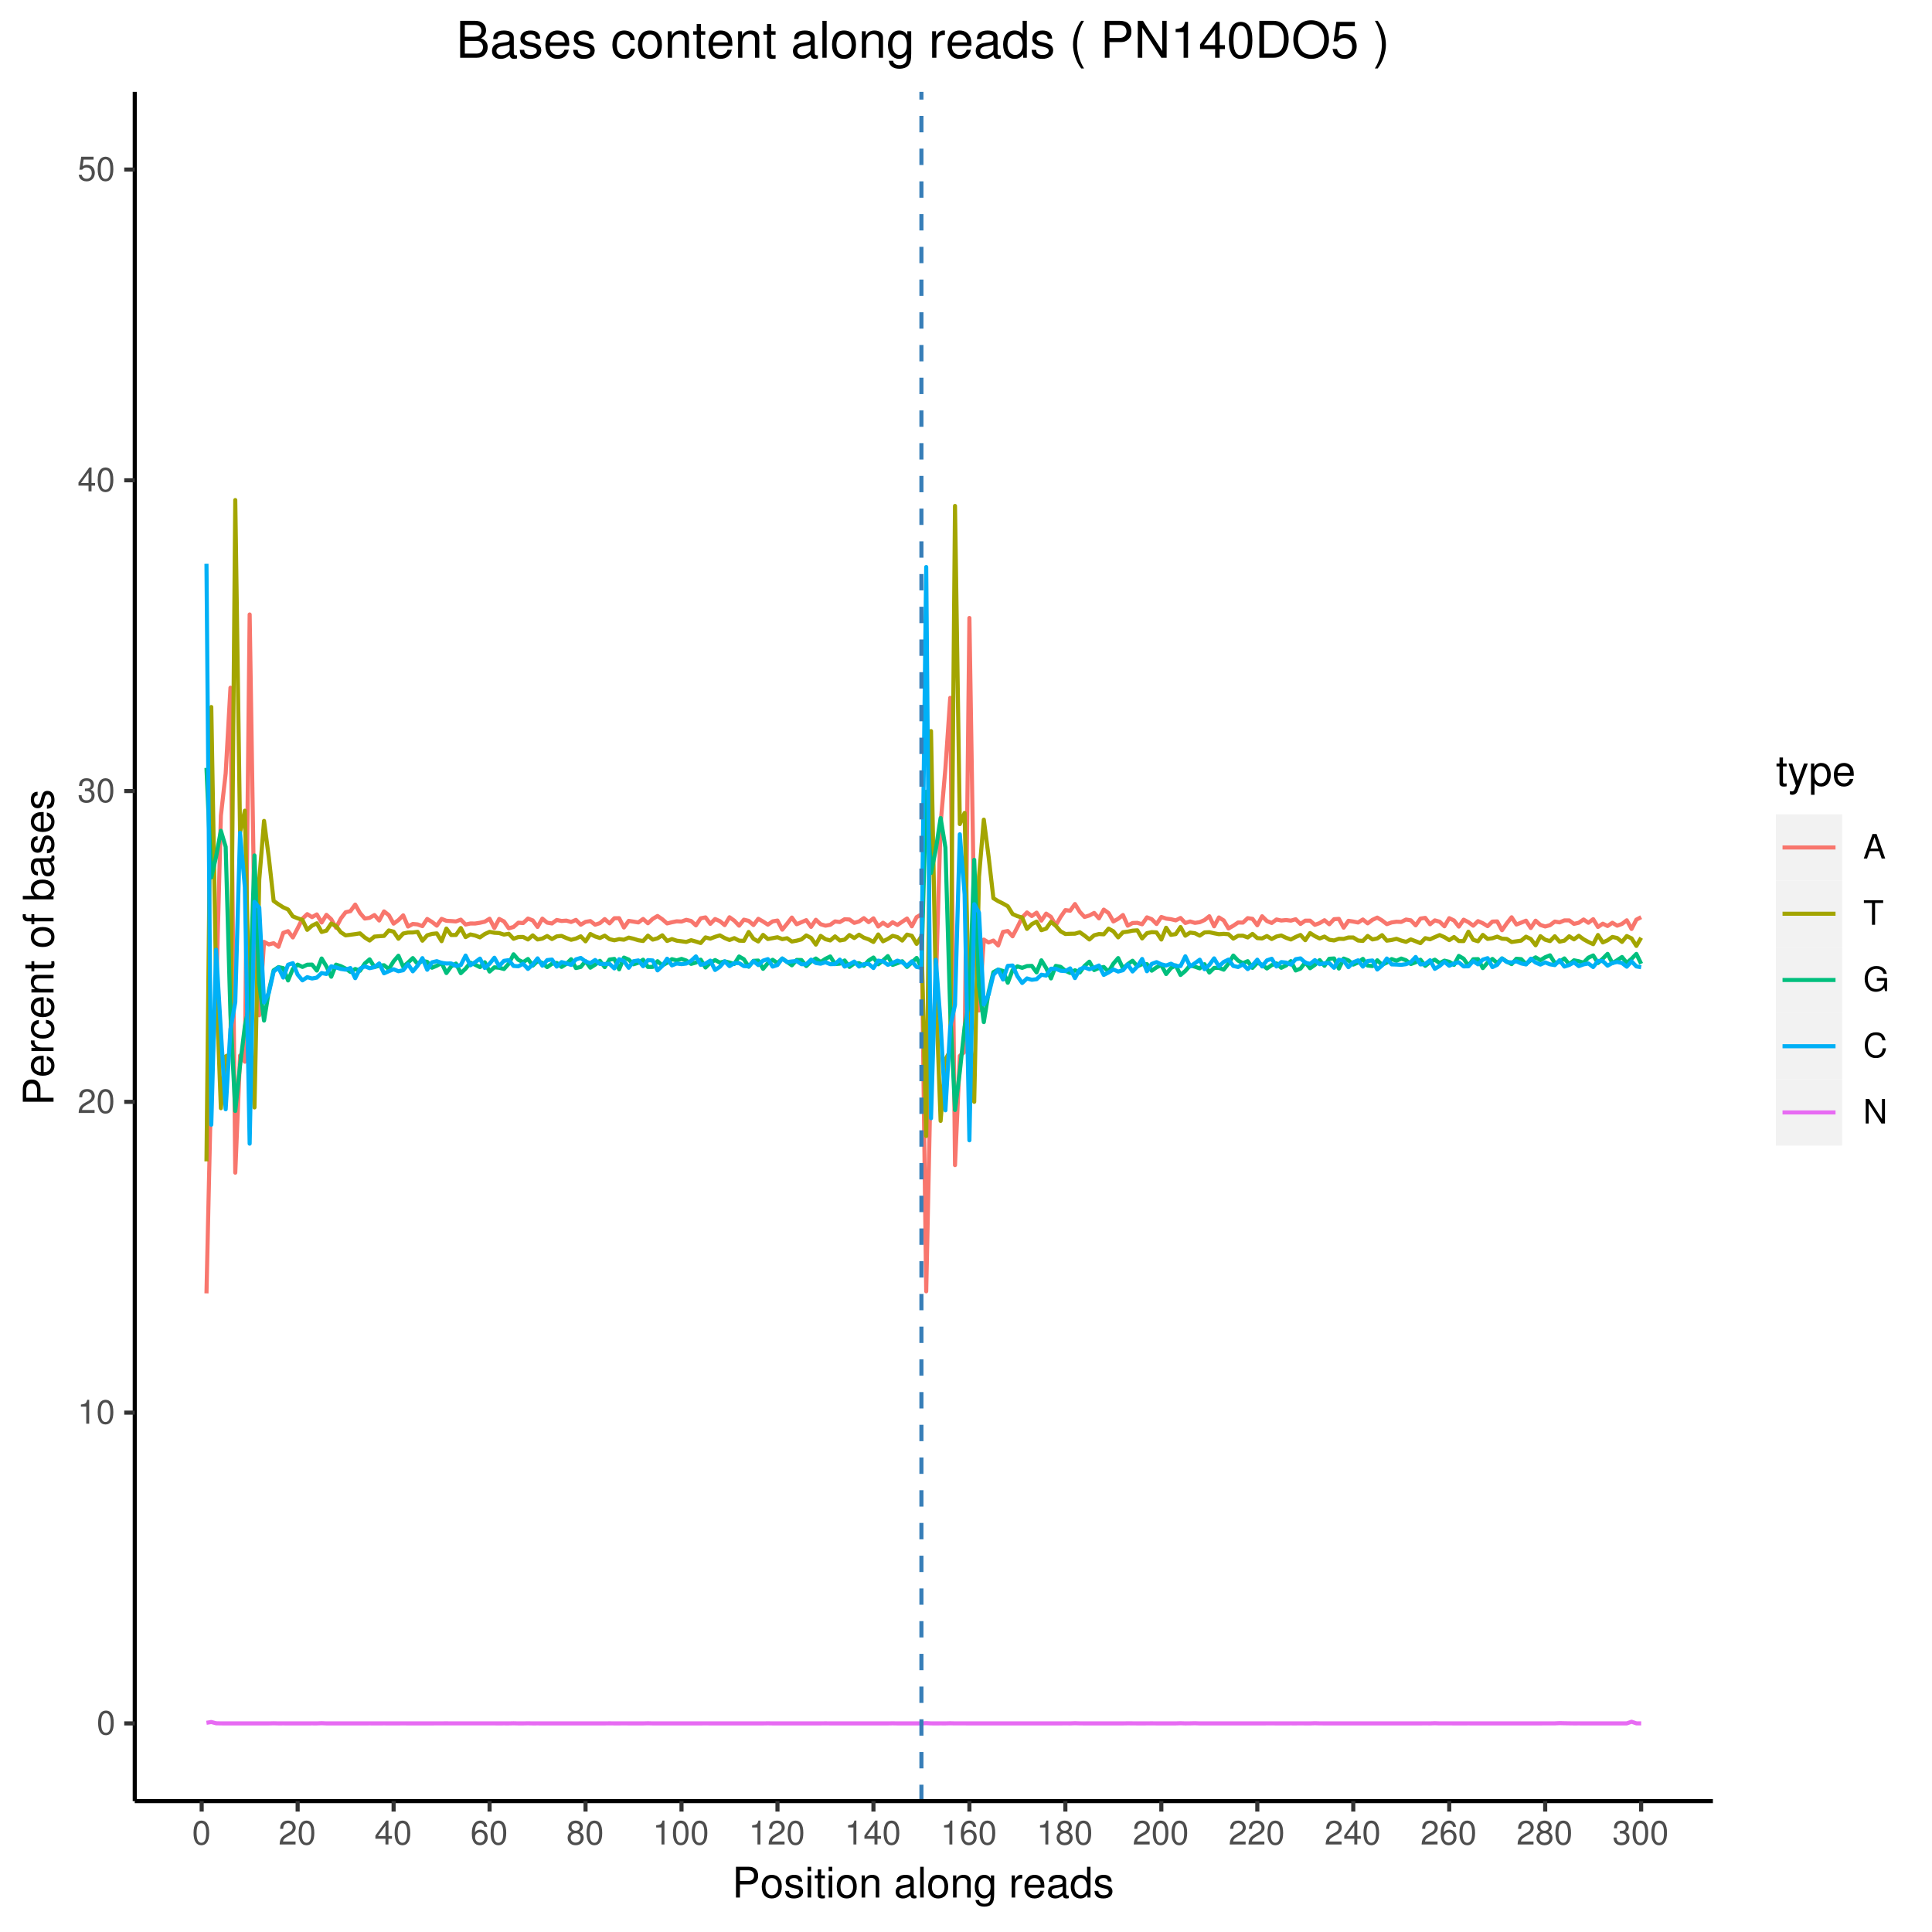 <?xml version="1.0" encoding="UTF-8"?>
<svg xmlns="http://www.w3.org/2000/svg" xmlns:xlink="http://www.w3.org/1999/xlink" width="504pt" height="504pt" viewBox="0 0 504 504" version="1.1">
<defs>
<g>
<symbol overflow="visible" id="glyph0-0">
<path style="stroke:none;" d=""/>
</symbol>
<symbol overflow="visible" id="glyph0-1">
<path style="stroke:none;" d="M 2.422 -6.234 C 1.844 -6.234 1.312 -5.984 0.984 -5.547 C 0.578 -5 0.375 -4.172 0.375 -3.016 C 0.375 -0.922 1.078 0.203 2.422 0.203 C 3.734 0.203 4.453 -0.922 4.453 -2.969 C 4.453 -4.172 4.266 -4.984 3.859 -5.547 C 3.531 -5.984 3.016 -6.234 2.422 -6.234 Z M 2.422 -5.547 C 3.25 -5.547 3.672 -4.703 3.672 -3.031 C 3.672 -1.266 3.266 -0.438 2.406 -0.438 C 1.578 -0.438 1.172 -1.297 1.172 -3.016 C 1.172 -4.719 1.578 -5.547 2.422 -5.547 Z M 2.422 -5.547 "/>
</symbol>
<symbol overflow="visible" id="glyph0-2">
<path style="stroke:none;" d="M 2.281 -4.438 L 2.281 0 L 3.047 0 L 3.047 -6.234 L 2.547 -6.234 C 2.266 -5.281 2.094 -5.141 0.891 -5 L 0.891 -4.438 Z M 2.281 -4.438 "/>
</symbol>
<symbol overflow="visible" id="glyph0-3">
<path style="stroke:none;" d="M 4.453 -0.766 L 1.172 -0.766 C 1.25 -1.281 1.531 -1.594 2.297 -2.047 L 3.172 -2.531 C 4.047 -3 4.5 -3.641 4.5 -4.406 C 4.5 -4.922 4.281 -5.406 3.922 -5.75 C 3.547 -6.078 3.094 -6.234 2.5 -6.234 C 1.703 -6.234 1.125 -5.953 0.781 -5.422 C 0.547 -5.094 0.453 -4.703 0.438 -4.078 L 1.219 -4.078 C 1.234 -4.5 1.297 -4.75 1.406 -4.953 C 1.594 -5.328 2 -5.562 2.469 -5.562 C 3.172 -5.562 3.703 -5.062 3.703 -4.391 C 3.703 -3.891 3.406 -3.469 2.859 -3.156 L 2.047 -2.703 C 0.75 -1.969 0.375 -1.375 0.297 0 L 4.453 0 Z M 4.453 -0.766 "/>
</symbol>
<symbol overflow="visible" id="glyph0-4">
<path style="stroke:none;" d="M 1.938 -2.859 L 2.047 -2.859 L 2.359 -2.875 C 3.219 -2.875 3.656 -2.484 3.656 -1.734 C 3.656 -0.953 3.172 -0.484 2.359 -0.484 C 1.516 -0.484 1.109 -0.906 1.062 -1.812 L 0.281 -1.812 C 0.312 -1.312 0.406 -0.984 0.547 -0.703 C 0.875 -0.109 1.484 0.203 2.344 0.203 C 3.625 0.203 4.453 -0.562 4.453 -1.734 C 4.453 -2.531 4.141 -2.969 3.391 -3.234 C 3.969 -3.453 4.266 -3.891 4.266 -4.516 C 4.266 -5.594 3.547 -6.234 2.359 -6.234 C 1.109 -6.234 0.438 -5.547 0.406 -4.219 L 1.188 -4.219 C 1.203 -4.594 1.234 -4.812 1.328 -5 C 1.5 -5.344 1.891 -5.562 2.375 -5.562 C 3.062 -5.562 3.469 -5.156 3.469 -4.5 C 3.469 -4.062 3.312 -3.797 2.969 -3.656 C 2.766 -3.562 2.484 -3.531 1.938 -3.516 Z M 1.938 -2.859 "/>
</symbol>
<symbol overflow="visible" id="glyph0-5">
<path style="stroke:none;" d="M 2.875 -1.5 L 2.875 0 L 3.656 0 L 3.656 -1.5 L 4.578 -1.5 L 4.578 -2.188 L 3.656 -2.188 L 3.656 -6.234 L 3.078 -6.234 L 0.25 -2.312 L 0.25 -1.5 Z M 2.875 -2.188 L 0.922 -2.188 L 2.875 -4.922 Z M 2.875 -2.188 "/>
</symbol>
<symbol overflow="visible" id="glyph0-6">
<path style="stroke:none;" d="M 4.188 -6.234 L 0.969 -6.234 L 0.5 -2.844 L 1.219 -2.844 C 1.578 -3.266 1.875 -3.422 2.359 -3.422 C 3.188 -3.422 3.719 -2.844 3.719 -1.922 C 3.719 -1.031 3.203 -0.484 2.359 -0.484 C 1.688 -0.484 1.266 -0.828 1.078 -1.531 L 0.312 -1.531 C 0.406 -1.016 0.5 -0.781 0.688 -0.547 C 1.031 -0.078 1.672 0.203 2.375 0.203 C 3.641 0.203 4.516 -0.719 4.516 -2.031 C 4.516 -3.266 3.688 -4.109 2.5 -4.109 C 2.062 -4.109 1.703 -4 1.344 -3.734 L 1.594 -5.469 L 4.188 -5.469 Z M 4.188 -6.234 "/>
</symbol>
<symbol overflow="visible" id="glyph0-7">
<path style="stroke:none;" d="M 4.375 -4.609 C 4.234 -5.625 3.562 -6.234 2.609 -6.234 C 1.922 -6.234 1.312 -5.906 0.938 -5.344 C 0.547 -4.734 0.375 -3.969 0.375 -2.844 C 0.375 -1.797 0.531 -1.125 0.906 -0.578 C 1.234 -0.078 1.781 0.203 2.469 0.203 C 3.656 0.203 4.516 -0.672 4.516 -1.906 C 4.516 -3.062 3.719 -3.875 2.609 -3.875 C 1.984 -3.875 1.5 -3.641 1.172 -3.188 C 1.172 -4.703 1.672 -5.547 2.562 -5.547 C 3.109 -5.547 3.484 -5.203 3.609 -4.609 Z M 2.5 -3.188 C 3.25 -3.188 3.719 -2.672 3.719 -1.844 C 3.719 -1.062 3.188 -0.484 2.484 -0.484 C 1.766 -0.484 1.219 -1.078 1.219 -1.875 C 1.219 -2.656 1.734 -3.188 2.5 -3.188 Z M 2.5 -3.188 "/>
</symbol>
<symbol overflow="visible" id="glyph0-8">
<path style="stroke:none;" d="M 3.438 -3.281 C 4.078 -3.672 4.297 -3.984 4.297 -4.578 C 4.297 -5.547 3.531 -6.234 2.422 -6.234 C 1.312 -6.234 0.547 -5.547 0.547 -4.578 C 0.547 -4 0.75 -3.672 1.391 -3.281 C 0.672 -2.938 0.328 -2.422 0.328 -1.734 C 0.328 -0.594 1.188 0.203 2.422 0.203 C 3.656 0.203 4.516 -0.594 4.516 -1.719 C 4.516 -2.422 4.156 -2.938 3.438 -3.281 Z M 2.422 -5.547 C 3.078 -5.547 3.5 -5.156 3.5 -4.562 C 3.5 -3.969 3.062 -3.594 2.422 -3.594 C 1.766 -3.594 1.344 -3.969 1.344 -4.562 C 1.344 -5.156 1.766 -5.547 2.422 -5.547 Z M 2.422 -2.938 C 3.188 -2.938 3.719 -2.453 3.719 -1.719 C 3.719 -0.969 3.188 -0.484 2.406 -0.484 C 1.641 -0.484 1.125 -0.984 1.125 -1.719 C 1.125 -2.453 1.641 -2.938 2.422 -2.938 Z M 2.422 -2.938 "/>
</symbol>
<symbol overflow="visible" id="glyph0-9">
<path style="stroke:none;" d="M 4.172 -1.922 L 4.828 0 L 5.75 0 L 3.5 -6.406 L 2.438 -6.406 L 0.156 0 L 1.016 0 L 1.703 -1.922 Z M 3.938 -2.609 L 1.906 -2.609 L 2.953 -5.531 Z M 3.938 -2.609 "/>
</symbol>
<symbol overflow="visible" id="glyph0-10">
<path style="stroke:none;" d="M 3.109 -5.688 L 5.219 -5.688 L 5.219 -6.406 L 0.188 -6.406 L 0.188 -5.688 L 2.297 -5.688 L 2.297 0 L 3.109 0 Z M 3.109 -5.688 "/>
</symbol>
<symbol overflow="visible" id="glyph0-11">
<path style="stroke:none;" d="M 6.234 -3.391 L 3.562 -3.391 L 3.562 -2.672 L 5.516 -2.672 L 5.516 -2.484 C 5.516 -1.344 4.672 -0.516 3.5 -0.516 C 2.844 -0.516 2.266 -0.75 1.875 -1.172 C 1.453 -1.625 1.203 -2.391 1.203 -3.188 C 1.203 -4.766 2.109 -5.797 3.453 -5.797 C 4.438 -5.797 5.141 -5.297 5.312 -4.469 L 6.156 -4.469 C 5.922 -5.766 4.938 -6.516 3.469 -6.516 C 2.688 -6.516 2.047 -6.312 1.547 -5.906 C 0.812 -5.281 0.391 -4.297 0.391 -3.141 C 0.391 -1.172 1.594 0.203 3.328 0.203 C 4.203 0.203 4.891 -0.125 5.516 -0.812 L 5.719 0.031 L 6.234 0.031 Z M 6.234 -3.391 "/>
</symbol>
<symbol overflow="visible" id="glyph0-12">
<path style="stroke:none;" d="M 5.828 -4.422 C 5.562 -5.828 4.766 -6.516 3.359 -6.516 C 2.484 -6.516 1.797 -6.25 1.312 -5.719 C 0.734 -5.078 0.422 -4.172 0.422 -3.125 C 0.422 -2.078 0.75 -1.172 1.359 -0.547 C 1.844 -0.031 2.484 0.203 3.312 0.203 C 4.875 0.203 5.766 -0.641 5.953 -2.344 L 5.109 -2.344 C 5.047 -1.906 4.953 -1.594 4.828 -1.344 C 4.562 -0.812 4.016 -0.516 3.328 -0.516 C 2.047 -0.516 1.234 -1.547 1.234 -3.141 C 1.234 -4.781 2.016 -5.797 3.25 -5.797 C 3.781 -5.797 4.25 -5.641 4.516 -5.391 C 4.766 -5.172 4.891 -4.906 4.984 -4.422 Z M 5.828 -4.422 "/>
</symbol>
<symbol overflow="visible" id="glyph0-13">
<path style="stroke:none;" d="M 5.688 -6.406 L 4.906 -6.406 L 4.906 -1.172 L 1.562 -6.406 L 0.672 -6.406 L 0.672 0 L 1.438 0 L 1.438 -5.203 L 4.766 0 L 5.688 0 Z M 5.688 -6.406 "/>
</symbol>
<symbol overflow="visible" id="glyph1-0">
<path style="stroke:none;" d=""/>
</symbol>
<symbol overflow="visible" id="glyph1-1">
<path style="stroke:none;" d="M 2.031 -3.406 L 4.547 -3.406 C 5.172 -3.406 5.672 -3.594 6.094 -3.969 C 6.578 -4.406 6.781 -4.922 6.781 -5.672 C 6.781 -7.172 5.891 -8.016 4.312 -8.016 L 1 -8.016 L 1 0 L 2.031 0 Z M 2.031 -4.297 L 2.031 -7.109 L 4.156 -7.109 C 5.141 -7.109 5.719 -6.594 5.719 -5.703 C 5.719 -4.828 5.141 -4.297 4.156 -4.297 Z M 2.031 -4.297 "/>
</symbol>
<symbol overflow="visible" id="glyph1-2">
<path style="stroke:none;" d="M 2.984 -5.922 C 1.375 -5.922 0.391 -4.781 0.391 -2.844 C 0.391 -0.906 1.359 0.25 3 0.25 C 4.625 0.25 5.609 -0.906 5.609 -2.797 C 5.609 -4.781 4.656 -5.922 2.984 -5.922 Z M 3 -5.078 C 4.031 -5.078 4.656 -4.234 4.656 -2.812 C 4.656 -1.453 4.016 -0.594 3 -0.594 C 1.984 -0.594 1.359 -1.438 1.359 -2.844 C 1.359 -4.219 1.984 -5.078 3 -5.078 Z M 3 -5.078 "/>
</symbol>
<symbol overflow="visible" id="glyph1-3">
<path style="stroke:none;" d="M 4.812 -4.156 C 4.812 -5.297 4.062 -5.922 2.734 -5.922 C 1.391 -5.922 0.516 -5.234 0.516 -4.172 C 0.516 -3.266 0.984 -2.844 2.344 -2.516 L 3.203 -2.297 C 3.844 -2.141 4.094 -1.906 4.094 -1.5 C 4.094 -0.953 3.547 -0.594 2.75 -0.594 C 2.25 -0.594 1.844 -0.734 1.609 -0.984 C 1.469 -1.141 1.391 -1.312 1.344 -1.719 L 0.375 -1.719 C 0.422 -0.391 1.172 0.25 2.672 0.25 C 4.125 0.25 5.047 -0.469 5.047 -1.578 C 5.047 -2.438 4.562 -2.906 3.422 -3.172 L 2.547 -3.391 C 1.797 -3.562 1.469 -3.812 1.469 -4.219 C 1.469 -4.734 1.953 -5.078 2.688 -5.078 C 3.438 -5.078 3.828 -4.766 3.844 -4.156 Z M 4.812 -4.156 "/>
</symbol>
<symbol overflow="visible" id="glyph1-4">
<path style="stroke:none;" d="M 1.656 -5.766 L 0.734 -5.766 L 0.734 0 L 1.656 0 Z M 1.656 -8.016 L 0.719 -8.016 L 0.719 -6.859 L 1.656 -6.859 Z M 1.656 -8.016 "/>
</symbol>
<symbol overflow="visible" id="glyph1-5">
<path style="stroke:none;" d="M 2.797 -5.766 L 1.844 -5.766 L 1.844 -7.344 L 0.938 -7.344 L 0.938 -5.766 L 0.156 -5.766 L 0.156 -5.016 L 0.938 -5.016 L 0.938 -0.656 C 0.938 -0.078 1.328 0.25 2.047 0.25 C 2.266 0.25 2.484 0.234 2.797 0.172 L 2.797 -0.594 C 2.672 -0.562 2.531 -0.547 2.359 -0.547 C 1.953 -0.547 1.844 -0.656 1.844 -1.062 L 1.844 -5.016 L 2.797 -5.016 Z M 2.797 -5.766 "/>
</symbol>
<symbol overflow="visible" id="glyph1-6">
<path style="stroke:none;" d="M 0.766 -5.766 L 0.766 0 L 1.688 0 L 1.688 -3.172 C 1.688 -4.359 2.312 -5.125 3.25 -5.125 C 3.984 -5.125 4.438 -4.688 4.438 -4 L 4.438 0 L 5.359 0 L 5.359 -4.359 C 5.359 -5.312 4.641 -5.922 3.531 -5.922 C 2.672 -5.922 2.125 -5.594 1.609 -4.797 L 1.609 -5.766 Z M 0.766 -5.766 "/>
</symbol>
<symbol overflow="visible" id="glyph1-7">
<path style="stroke:none;" d=""/>
</symbol>
<symbol overflow="visible" id="glyph1-8">
<path style="stroke:none;" d="M 5.891 -0.531 C 5.781 -0.516 5.734 -0.516 5.688 -0.516 C 5.375 -0.516 5.188 -0.688 5.188 -0.969 L 5.188 -4.359 C 5.188 -5.375 4.438 -5.922 3.031 -5.922 C 2.188 -5.922 1.5 -5.688 1.109 -5.266 C 0.844 -4.969 0.734 -4.625 0.719 -4.062 L 1.641 -4.062 C 1.719 -4.766 2.141 -5.078 2.984 -5.078 C 3.812 -5.078 4.281 -4.781 4.281 -4.219 L 4.281 -3.984 C 4.281 -3.594 4.047 -3.438 3.328 -3.344 C 2.031 -3.172 1.828 -3.141 1.469 -2.984 C 0.797 -2.719 0.469 -2.203 0.469 -1.453 C 0.469 -0.406 1.188 0.25 2.359 0.25 C 3.078 0.25 3.656 0 4.312 -0.594 C 4.375 -0.016 4.656 0.25 5.266 0.25 C 5.438 0.25 5.594 0.234 5.891 0.156 Z M 4.281 -1.812 C 4.281 -1.5 4.188 -1.312 3.922 -1.062 C 3.547 -0.719 3.094 -0.547 2.547 -0.547 C 1.844 -0.547 1.422 -0.891 1.422 -1.469 C 1.422 -2.078 1.828 -2.391 2.812 -2.531 C 3.766 -2.656 3.969 -2.703 4.281 -2.844 Z M 4.281 -1.812 "/>
</symbol>
<symbol overflow="visible" id="glyph1-9">
<path style="stroke:none;" d="M 1.672 -8.016 L 0.75 -8.016 L 0.75 0 L 1.672 0 Z M 1.672 -8.016 "/>
</symbol>
<symbol overflow="visible" id="glyph1-10">
<path style="stroke:none;" d="M 4.531 -5.766 L 4.531 -4.922 C 4.062 -5.609 3.516 -5.922 2.766 -5.922 C 1.312 -5.922 0.312 -4.656 0.312 -2.781 C 0.312 -1.844 0.578 -1.062 1.047 -0.516 C 1.469 -0.031 2.094 0.25 2.688 0.25 C 3.422 0.25 3.922 -0.062 4.438 -0.781 L 4.438 -0.484 C 4.438 0.297 4.344 0.766 4.109 1.094 C 3.875 1.438 3.406 1.625 2.844 1.625 C 2.422 1.625 2.047 1.516 1.797 1.312 C 1.578 1.156 1.5 1 1.438 0.656 L 0.5 0.656 C 0.609 1.75 1.453 2.391 2.812 2.391 C 3.656 2.391 4.406 2.125 4.781 1.656 C 5.219 1.141 5.375 0.406 5.375 -0.953 L 5.375 -5.766 Z M 2.875 -5.078 C 3.859 -5.078 4.438 -4.25 4.438 -2.812 C 4.438 -1.438 3.844 -0.594 2.875 -0.594 C 1.875 -0.594 1.281 -1.438 1.281 -2.844 C 1.281 -4.219 1.891 -5.078 2.875 -5.078 Z M 2.875 -5.078 "/>
</symbol>
<symbol overflow="visible" id="glyph1-11">
<path style="stroke:none;" d="M 0.766 -5.766 L 0.766 0 L 1.688 0 L 1.688 -2.984 C 1.688 -3.812 1.891 -4.359 2.328 -4.672 C 2.625 -4.891 2.891 -4.953 3.531 -4.969 L 3.531 -5.891 C 3.375 -5.922 3.297 -5.922 3.172 -5.922 C 2.578 -5.922 2.141 -5.578 1.609 -4.719 L 1.609 -5.766 Z M 0.766 -5.766 "/>
</symbol>
<symbol overflow="visible" id="glyph1-12">
<path style="stroke:none;" d="M 5.641 -2.578 C 5.641 -3.453 5.578 -3.984 5.406 -4.406 C 5.031 -5.359 4.156 -5.922 3.078 -5.922 C 1.469 -5.922 0.438 -4.703 0.438 -2.812 C 0.438 -0.906 1.438 0.25 3.062 0.25 C 4.375 0.25 5.297 -0.5 5.516 -1.75 L 4.594 -1.75 C 4.344 -0.984 3.828 -0.594 3.094 -0.594 C 2.516 -0.594 2.016 -0.859 1.703 -1.344 C 1.484 -1.672 1.406 -2 1.391 -2.578 Z M 1.422 -3.328 C 1.5 -4.391 2.141 -5.078 3.062 -5.078 C 3.969 -5.078 4.656 -4.328 4.656 -3.391 C 4.656 -3.359 4.656 -3.344 4.656 -3.328 Z M 1.422 -3.328 "/>
</symbol>
<symbol overflow="visible" id="glyph1-13">
<path style="stroke:none;" d="M 5.438 -8.016 L 4.531 -8.016 L 4.531 -5.031 C 4.141 -5.625 3.531 -5.922 2.766 -5.922 C 1.266 -5.922 0.281 -4.734 0.281 -2.891 C 0.281 -0.953 1.25 0.25 2.797 0.25 C 3.594 0.25 4.141 -0.047 4.625 -0.766 L 4.625 0 L 5.438 0 Z M 2.922 -5.078 C 3.906 -5.078 4.531 -4.188 4.531 -2.812 C 4.531 -1.484 3.891 -0.609 2.922 -0.609 C 1.906 -0.609 1.25 -1.5 1.25 -2.844 C 1.25 -4.188 1.906 -5.078 2.922 -5.078 Z M 2.922 -5.078 "/>
</symbol>
<symbol overflow="visible" id="glyph1-14">
<path style="stroke:none;" d="M 4.266 -5.766 L 2.672 -1.281 L 1.203 -5.766 L 0.219 -5.766 L 2.172 0.016 L 1.812 0.938 C 1.672 1.344 1.469 1.5 1.078 1.5 C 0.953 1.5 0.797 1.469 0.594 1.438 L 0.594 2.25 C 0.781 2.359 0.969 2.391 1.203 2.391 C 1.5 2.391 1.828 2.297 2.062 2.125 C 2.359 1.906 2.516 1.672 2.688 1.203 L 5.266 -5.766 Z M 4.266 -5.766 "/>
</symbol>
<symbol overflow="visible" id="glyph1-15">
<path style="stroke:none;" d="M 0.594 2.391 L 1.516 2.391 L 1.516 -0.609 C 2 -0.016 2.547 0.25 3.281 0.25 C 4.781 0.25 5.75 -0.953 5.75 -2.781 C 5.75 -4.719 4.812 -5.922 3.281 -5.922 C 2.5 -5.922 1.875 -5.578 1.438 -4.891 L 1.438 -5.766 L 0.594 -5.766 Z M 3.125 -5.078 C 4.141 -5.078 4.797 -4.188 4.797 -2.812 C 4.797 -1.5 4.125 -0.609 3.125 -0.609 C 2.156 -0.609 1.516 -1.484 1.516 -2.844 C 1.516 -4.188 2.156 -5.078 3.125 -5.078 Z M 3.125 -5.078 "/>
</symbol>
<symbol overflow="visible" id="glyph2-0">
<path style="stroke:none;" d=""/>
</symbol>
<symbol overflow="visible" id="glyph2-1">
<path style="stroke:none;" d="M -3.406 -2.031 L -3.406 -4.547 C -3.406 -5.172 -3.594 -5.672 -3.969 -6.094 C -4.406 -6.578 -4.922 -6.781 -5.672 -6.781 C -7.172 -6.781 -8.016 -5.891 -8.016 -4.312 L -8.016 -1 L 0 -1 L 0 -2.031 Z M -4.297 -2.031 L -7.109 -2.031 L -7.109 -4.156 C -7.109 -5.141 -6.594 -5.719 -5.703 -5.719 C -4.828 -5.719 -4.297 -5.141 -4.297 -4.156 Z M -4.297 -2.031 "/>
</symbol>
<symbol overflow="visible" id="glyph2-2">
<path style="stroke:none;" d="M -2.578 -5.641 C -3.453 -5.641 -3.984 -5.578 -4.406 -5.406 C -5.359 -5.031 -5.922 -4.156 -5.922 -3.078 C -5.922 -1.469 -4.703 -0.438 -2.812 -0.438 C -0.906 -0.438 0.25 -1.438 0.25 -3.062 C 0.25 -4.375 -0.5 -5.297 -1.75 -5.516 L -1.75 -4.594 C -0.984 -4.344 -0.594 -3.828 -0.594 -3.094 C -0.594 -2.516 -0.859 -2.016 -1.344 -1.703 C -1.672 -1.484 -2 -1.406 -2.578 -1.391 Z M -3.328 -1.422 C -4.391 -1.5 -5.078 -2.141 -5.078 -3.062 C -5.078 -3.969 -4.328 -4.656 -3.391 -4.656 C -3.359 -4.656 -3.344 -4.656 -3.328 -4.656 Z M -3.328 -1.422 "/>
</symbol>
<symbol overflow="visible" id="glyph2-3">
<path style="stroke:none;" d="M -5.766 -0.766 L 0 -0.766 L 0 -1.688 L -2.984 -1.688 C -3.812 -1.688 -4.359 -1.891 -4.672 -2.328 C -4.891 -2.625 -4.953 -2.891 -4.969 -3.531 L -5.891 -3.531 C -5.922 -3.375 -5.922 -3.297 -5.922 -3.172 C -5.922 -2.578 -5.578 -2.141 -4.719 -1.609 L -5.766 -1.609 Z M -5.766 -0.766 "/>
</symbol>
<symbol overflow="visible" id="glyph2-4">
<path style="stroke:none;" d="M -3.828 -5.188 C -4.391 -5.141 -4.75 -5.016 -5.078 -4.797 C -5.609 -4.406 -5.922 -3.703 -5.922 -2.906 C -5.922 -1.359 -4.703 -0.344 -2.781 -0.344 C -0.922 -0.344 0.25 -1.328 0.25 -2.891 C 0.25 -4.266 -0.578 -5.141 -1.984 -5.25 L -1.984 -4.328 C -1.062 -4.172 -0.594 -3.703 -0.594 -2.922 C -0.594 -1.906 -1.422 -1.297 -2.781 -1.297 C -4.219 -1.297 -5.078 -1.891 -5.078 -2.891 C -5.078 -3.656 -4.625 -4.141 -3.828 -4.25 Z M -3.828 -5.188 "/>
</symbol>
<symbol overflow="visible" id="glyph2-5">
<path style="stroke:none;" d="M -5.766 -0.766 L 0 -0.766 L 0 -1.688 L -3.172 -1.688 C -4.359 -1.688 -5.125 -2.312 -5.125 -3.25 C -5.125 -3.984 -4.688 -4.438 -4 -4.438 L 0 -4.438 L 0 -5.359 L -4.359 -5.359 C -5.312 -5.359 -5.922 -4.641 -5.922 -3.531 C -5.922 -2.672 -5.594 -2.125 -4.797 -1.609 L -5.766 -1.609 Z M -5.766 -0.766 "/>
</symbol>
<symbol overflow="visible" id="glyph2-6">
<path style="stroke:none;" d="M -5.766 -2.797 L -5.766 -1.844 L -7.344 -1.844 L -7.344 -0.938 L -5.766 -0.938 L -5.766 -0.156 L -5.016 -0.156 L -5.016 -0.938 L -0.656 -0.938 C -0.078 -0.938 0.25 -1.328 0.25 -2.047 C 0.25 -2.266 0.234 -2.484 0.172 -2.797 L -0.594 -2.797 C -0.562 -2.672 -0.547 -2.531 -0.547 -2.359 C -0.547 -1.953 -0.656 -1.844 -1.062 -1.844 L -5.016 -1.844 L -5.016 -2.797 Z M -5.766 -2.797 "/>
</symbol>
<symbol overflow="visible" id="glyph2-7">
<path style="stroke:none;" d=""/>
</symbol>
<symbol overflow="visible" id="glyph2-8">
<path style="stroke:none;" d="M -5.922 -2.984 C -5.922 -1.375 -4.781 -0.391 -2.844 -0.391 C -0.906 -0.391 0.25 -1.359 0.25 -3 C 0.25 -4.625 -0.906 -5.609 -2.797 -5.609 C -4.781 -5.609 -5.922 -4.656 -5.922 -2.984 Z M -5.078 -3 C -5.078 -4.031 -4.234 -4.656 -2.812 -4.656 C -1.453 -4.656 -0.594 -4.016 -0.594 -3 C -0.594 -1.984 -1.438 -1.359 -2.844 -1.359 C -4.219 -1.359 -5.078 -1.984 -5.078 -3 Z M -5.078 -3 "/>
</symbol>
<symbol overflow="visible" id="glyph2-9">
<path style="stroke:none;" d="M -5.766 -2.844 L -5.766 -1.875 L -6.672 -1.875 C -7.047 -1.875 -7.25 -2.094 -7.25 -2.516 C -7.25 -2.594 -7.25 -2.625 -7.234 -2.844 L -8 -2.844 C -8.047 -2.625 -8.047 -2.516 -8.047 -2.328 C -8.047 -1.469 -7.562 -0.969 -6.75 -0.969 L -5.766 -0.969 L -5.766 -0.203 L -5.016 -0.203 L -5.016 -0.969 L 0 -0.969 L 0 -1.875 L -5.016 -1.875 L -5.016 -2.844 Z M -5.766 -2.844 "/>
</symbol>
<symbol overflow="visible" id="glyph2-10">
<path style="stroke:none;" d="M -8.016 -0.594 L 0 -0.594 L 0 -1.422 L -0.734 -1.422 C -0.062 -1.859 0.25 -2.438 0.25 -3.25 C 0.25 -4.766 -0.984 -5.75 -2.906 -5.75 C -4.781 -5.75 -5.922 -4.812 -5.922 -3.281 C -5.922 -2.5 -5.625 -1.938 -4.984 -1.5 L -8.016 -1.5 Z M -5.078 -3.109 C -5.078 -4.141 -4.188 -4.797 -2.812 -4.797 C -1.5 -4.797 -0.609 -4.109 -0.609 -3.109 C -0.609 -2.141 -1.484 -1.5 -2.844 -1.5 C -4.188 -1.5 -5.078 -2.141 -5.078 -3.109 Z M -5.078 -3.109 "/>
</symbol>
<symbol overflow="visible" id="glyph2-11">
<path style="stroke:none;" d="M -0.531 -5.891 C -0.516 -5.781 -0.516 -5.734 -0.516 -5.688 C -0.516 -5.375 -0.688 -5.188 -0.969 -5.188 L -4.359 -5.188 C -5.375 -5.188 -5.922 -4.438 -5.922 -3.031 C -5.922 -2.188 -5.688 -1.5 -5.266 -1.109 C -4.969 -0.844 -4.625 -0.734 -4.062 -0.719 L -4.062 -1.641 C -4.766 -1.719 -5.078 -2.141 -5.078 -2.984 C -5.078 -3.812 -4.781 -4.281 -4.219 -4.281 L -3.984 -4.281 C -3.594 -4.281 -3.438 -4.047 -3.344 -3.328 C -3.172 -2.031 -3.141 -1.828 -2.984 -1.469 C -2.719 -0.797 -2.203 -0.469 -1.453 -0.469 C -0.406 -0.469 0.25 -1.188 0.25 -2.359 C 0.25 -3.078 0 -3.656 -0.594 -4.312 C -0.016 -4.375 0.25 -4.656 0.25 -5.266 C 0.25 -5.438 0.234 -5.594 0.156 -5.891 Z M -1.812 -4.281 C -1.5 -4.281 -1.312 -4.188 -1.062 -3.922 C -0.719 -3.547 -0.547 -3.094 -0.547 -2.547 C -0.547 -1.844 -0.891 -1.422 -1.469 -1.422 C -2.078 -1.422 -2.391 -1.828 -2.531 -2.812 C -2.656 -3.766 -2.703 -3.969 -2.844 -4.281 Z M -1.812 -4.281 "/>
</symbol>
<symbol overflow="visible" id="glyph2-12">
<path style="stroke:none;" d="M -4.156 -4.812 C -5.297 -4.812 -5.922 -4.062 -5.922 -2.734 C -5.922 -1.391 -5.234 -0.516 -4.172 -0.516 C -3.266 -0.516 -2.844 -0.984 -2.516 -2.344 L -2.297 -3.203 C -2.141 -3.844 -1.906 -4.094 -1.5 -4.094 C -0.953 -4.094 -0.594 -3.547 -0.594 -2.75 C -0.594 -2.25 -0.734 -1.844 -0.984 -1.609 C -1.141 -1.469 -1.312 -1.391 -1.719 -1.344 L -1.719 -0.375 C -0.391 -0.422 0.25 -1.172 0.25 -2.672 C 0.25 -4.125 -0.469 -5.047 -1.578 -5.047 C -2.438 -5.047 -2.906 -4.562 -3.172 -3.422 L -3.391 -2.547 C -3.562 -1.797 -3.812 -1.469 -4.219 -1.469 C -4.734 -1.469 -5.078 -1.953 -5.078 -2.688 C -5.078 -3.438 -4.766 -3.828 -4.156 -3.844 Z M -4.156 -4.812 "/>
</symbol>
<symbol overflow="visible" id="glyph3-0">
<path style="stroke:none;" d=""/>
</symbol>
<symbol overflow="visible" id="glyph3-1">
<path style="stroke:none;" d="M 1.047 0 L 5.391 0 C 6.297 0 6.969 -0.25 7.484 -0.812 C 7.969 -1.312 8.219 -2 8.219 -2.75 C 8.219 -3.906 7.703 -4.609 6.469 -5.078 C 7.344 -5.5 7.797 -6.203 7.797 -7.188 C 7.797 -7.875 7.531 -8.5 7.031 -8.953 C 6.531 -9.406 5.875 -9.625 4.953 -9.625 L 1.047 -9.625 Z M 2.266 -5.484 L 2.266 -8.547 L 4.641 -8.547 C 5.328 -8.547 5.719 -8.453 6.047 -8.203 C 6.391 -7.938 6.578 -7.531 6.578 -7.016 C 6.578 -6.5 6.391 -6.094 6.047 -5.828 C 5.719 -5.578 5.328 -5.484 4.641 -5.484 Z M 2.266 -1.078 L 2.266 -4.391 L 5.266 -4.391 C 5.859 -4.391 6.266 -4.25 6.547 -3.938 C 6.844 -3.625 7 -3.203 7 -2.734 C 7 -2.266 6.844 -1.844 6.547 -1.547 C 6.266 -1.234 5.859 -1.078 5.266 -1.078 Z M 2.266 -1.078 "/>
</symbol>
<symbol overflow="visible" id="glyph3-2">
<path style="stroke:none;" d="M 7.062 -0.641 C 6.938 -0.625 6.891 -0.625 6.828 -0.625 C 6.438 -0.625 6.234 -0.812 6.234 -1.156 L 6.234 -5.234 C 6.234 -6.453 5.328 -7.109 3.625 -7.109 C 2.625 -7.109 1.797 -6.828 1.328 -6.312 C 1.016 -5.953 0.891 -5.562 0.859 -4.875 L 1.969 -4.875 C 2.062 -5.719 2.562 -6.094 3.594 -6.094 C 4.578 -6.094 5.141 -5.734 5.141 -5.062 L 5.141 -4.781 C 5.141 -4.312 4.859 -4.125 3.984 -4.016 C 2.422 -3.812 2.188 -3.766 1.766 -3.594 C 0.969 -3.266 0.547 -2.641 0.547 -1.75 C 0.547 -0.484 1.422 0.297 2.828 0.297 C 3.703 0.297 4.391 0 5.172 -0.719 C 5.25 -0.016 5.594 0.297 6.312 0.297 C 6.531 0.297 6.703 0.281 7.062 0.188 Z M 5.141 -2.172 C 5.141 -1.812 5.031 -1.578 4.703 -1.281 C 4.25 -0.875 3.703 -0.656 3.062 -0.656 C 2.203 -0.656 1.703 -1.062 1.703 -1.766 C 1.703 -2.5 2.188 -2.859 3.359 -3.031 C 4.531 -3.188 4.766 -3.25 5.141 -3.422 Z M 5.141 -2.172 "/>
</symbol>
<symbol overflow="visible" id="glyph3-3">
<path style="stroke:none;" d="M 5.781 -4.984 C 5.766 -6.344 4.875 -7.109 3.281 -7.109 C 1.656 -7.109 0.625 -6.281 0.625 -5 C 0.625 -3.922 1.172 -3.406 2.812 -3.016 L 3.844 -2.766 C 4.609 -2.578 4.906 -2.297 4.906 -1.797 C 4.906 -1.156 4.266 -0.719 3.297 -0.719 C 2.703 -0.719 2.203 -0.891 1.922 -1.172 C 1.75 -1.375 1.672 -1.578 1.609 -2.062 L 0.453 -2.062 C 0.5 -0.469 1.406 0.297 3.203 0.297 C 4.953 0.297 6.062 -0.547 6.062 -1.891 C 6.062 -2.922 5.484 -3.484 4.109 -3.812 L 3.047 -4.062 C 2.156 -4.281 1.766 -4.562 1.766 -5.062 C 1.766 -5.688 2.344 -6.094 3.234 -6.094 C 4.125 -6.094 4.594 -5.719 4.625 -4.984 Z M 5.781 -4.984 "/>
</symbol>
<symbol overflow="visible" id="glyph3-4">
<path style="stroke:none;" d="M 6.766 -3.094 C 6.766 -4.141 6.688 -4.781 6.5 -5.297 C 6.047 -6.438 4.984 -7.109 3.703 -7.109 C 1.766 -7.109 0.531 -5.641 0.531 -3.359 C 0.531 -1.094 1.734 0.297 3.672 0.297 C 5.25 0.297 6.344 -0.594 6.625 -2.094 L 5.516 -2.094 C 5.219 -1.188 4.594 -0.719 3.703 -0.719 C 3.016 -0.719 2.422 -1.031 2.047 -1.609 C 1.781 -2 1.688 -2.406 1.672 -3.094 Z M 1.703 -3.984 C 1.797 -5.266 2.578 -6.094 3.688 -6.094 C 4.766 -6.094 5.594 -5.203 5.594 -4.062 C 5.594 -4.047 5.594 -4.016 5.578 -3.984 Z M 1.703 -3.984 "/>
</symbol>
<symbol overflow="visible" id="glyph3-5">
<path style="stroke:none;" d=""/>
</symbol>
<symbol overflow="visible" id="glyph3-6">
<path style="stroke:none;" d="M 6.219 -4.594 C 6.172 -5.266 6.016 -5.703 5.75 -6.094 C 5.281 -6.734 4.453 -7.109 3.484 -7.109 C 1.625 -7.109 0.406 -5.641 0.406 -3.344 C 0.406 -1.109 1.594 0.297 3.469 0.297 C 5.125 0.297 6.172 -0.688 6.297 -2.375 L 5.188 -2.375 C 5 -1.266 4.438 -0.719 3.5 -0.719 C 2.281 -0.719 1.562 -1.703 1.562 -3.344 C 1.562 -5.062 2.266 -6.094 3.469 -6.094 C 4.391 -6.094 4.984 -5.562 5.109 -4.594 Z M 6.219 -4.594 "/>
</symbol>
<symbol overflow="visible" id="glyph3-7">
<path style="stroke:none;" d="M 3.594 -7.109 C 1.656 -7.109 0.469 -5.734 0.469 -3.406 C 0.469 -1.078 1.641 0.297 3.609 0.297 C 5.547 0.297 6.734 -1.078 6.734 -3.359 C 6.734 -5.75 5.578 -7.109 3.594 -7.109 Z M 3.609 -6.094 C 4.844 -6.094 5.578 -5.078 5.578 -3.359 C 5.578 -1.75 4.812 -0.719 3.609 -0.719 C 2.375 -0.719 1.625 -1.734 1.625 -3.406 C 1.625 -5.062 2.375 -6.094 3.609 -6.094 Z M 3.609 -6.094 "/>
</symbol>
<symbol overflow="visible" id="glyph3-8">
<path style="stroke:none;" d="M 0.922 -6.922 L 0.922 0 L 2.031 0 L 2.031 -3.812 C 2.031 -5.234 2.766 -6.156 3.906 -6.156 C 4.781 -6.156 5.328 -5.625 5.328 -4.797 L 5.328 0 L 6.438 0 L 6.438 -5.234 C 6.438 -6.375 5.578 -7.109 4.234 -7.109 C 3.203 -7.109 2.547 -6.719 1.938 -5.75 L 1.938 -6.922 Z M 0.922 -6.922 "/>
</symbol>
<symbol overflow="visible" id="glyph3-9">
<path style="stroke:none;" d="M 3.359 -6.922 L 2.219 -6.922 L 2.219 -8.812 L 1.125 -8.812 L 1.125 -6.922 L 0.188 -6.922 L 0.188 -6.016 L 1.125 -6.016 L 1.125 -0.797 C 1.125 -0.094 1.594 0.297 2.453 0.297 C 2.719 0.297 2.984 0.281 3.359 0.219 L 3.359 -0.719 C 3.203 -0.672 3.031 -0.656 2.828 -0.656 C 2.344 -0.656 2.219 -0.797 2.219 -1.281 L 2.219 -6.016 L 3.359 -6.016 Z M 3.359 -6.922 "/>
</symbol>
<symbol overflow="visible" id="glyph3-10">
<path style="stroke:none;" d="M 2 -9.625 L 0.891 -9.625 L 0.891 0 L 2 0 Z M 2 -9.625 "/>
</symbol>
<symbol overflow="visible" id="glyph3-11">
<path style="stroke:none;" d="M 5.438 -6.922 L 5.438 -5.922 C 4.891 -6.734 4.219 -7.109 3.328 -7.109 C 1.578 -7.109 0.391 -5.578 0.391 -3.344 C 0.391 -2.203 0.688 -1.281 1.25 -0.625 C 1.766 -0.047 2.516 0.297 3.234 0.297 C 4.109 0.297 4.719 -0.062 5.328 -0.938 L 5.328 -0.578 C 5.328 0.359 5.219 0.922 4.938 1.312 C 4.641 1.719 4.078 1.953 3.406 1.953 C 2.906 1.953 2.453 1.828 2.156 1.578 C 1.906 1.391 1.797 1.203 1.734 0.797 L 0.609 0.797 C 0.719 2.094 1.75 2.875 3.359 2.875 C 4.391 2.875 5.281 2.547 5.734 2 C 6.266 1.359 6.453 0.484 6.453 -1.141 L 6.453 -6.922 Z M 3.453 -6.094 C 4.641 -6.094 5.328 -5.094 5.328 -3.359 C 5.328 -1.719 4.625 -0.719 3.453 -0.719 C 2.25 -0.719 1.531 -1.734 1.531 -3.406 C 1.531 -5.062 2.266 -6.094 3.453 -6.094 Z M 3.453 -6.094 "/>
</symbol>
<symbol overflow="visible" id="glyph3-12">
<path style="stroke:none;" d="M 0.906 -6.922 L 0.906 0 L 2.016 0 L 2.016 -3.594 C 2.016 -4.578 2.266 -5.234 2.797 -5.609 C 3.141 -5.859 3.469 -5.938 4.234 -5.953 L 4.234 -7.078 C 4.047 -7.109 3.969 -7.109 3.812 -7.109 C 3.109 -7.109 2.562 -6.688 1.922 -5.672 L 1.922 -6.922 Z M 0.906 -6.922 "/>
</symbol>
<symbol overflow="visible" id="glyph3-13">
<path style="stroke:none;" d="M 6.531 -9.625 L 5.438 -9.625 L 5.438 -6.047 C 4.984 -6.75 4.234 -7.109 3.312 -7.109 C 1.516 -7.109 0.344 -5.672 0.344 -3.469 C 0.344 -1.141 1.484 0.297 3.359 0.297 C 4.297 0.297 4.969 -0.047 5.562 -0.906 L 5.562 0 L 6.531 0 Z M 3.5 -6.094 C 4.688 -6.094 5.438 -5.031 5.438 -3.375 C 5.438 -1.781 4.672 -0.719 3.516 -0.719 C 2.297 -0.719 1.484 -1.797 1.484 -3.406 C 1.484 -5.016 2.297 -6.094 3.5 -6.094 Z M 3.5 -6.094 "/>
</symbol>
<symbol overflow="visible" id="glyph3-14">
<path style="stroke:none;" d="M 3.109 -9.625 C 1.797 -7.891 0.969 -5.5 0.969 -3.422 C 0.969 -1.328 1.797 1.062 3.109 2.797 L 3.844 2.797 C 2.688 0.906 2.031 -1.312 2.031 -3.422 C 2.031 -5.516 2.688 -7.75 3.844 -9.625 Z M 3.109 -9.625 "/>
</symbol>
<symbol overflow="visible" id="glyph3-15">
<path style="stroke:none;" d="M 2.422 -4.078 L 5.453 -4.078 C 6.203 -4.078 6.797 -4.297 7.312 -4.766 C 7.891 -5.297 8.141 -5.922 8.141 -6.797 C 8.141 -8.609 7.078 -9.625 5.172 -9.625 L 1.203 -9.625 L 1.203 0 L 2.422 0 Z M 2.422 -5.156 L 2.422 -8.547 L 4.984 -8.547 C 6.172 -8.547 6.859 -7.906 6.859 -6.859 C 6.859 -5.797 6.172 -5.156 4.984 -5.156 Z M 2.422 -5.156 "/>
</symbol>
<symbol overflow="visible" id="glyph3-16">
<path style="stroke:none;" d="M 8.531 -9.625 L 7.375 -9.625 L 7.375 -1.75 L 2.344 -9.625 L 1 -9.625 L 1 0 L 2.172 0 L 2.172 -7.797 L 7.141 0 L 8.531 0 Z M 8.531 -9.625 "/>
</symbol>
<symbol overflow="visible" id="glyph3-17">
<path style="stroke:none;" d="M 3.422 -6.672 L 3.422 0 L 4.578 0 L 4.578 -9.359 L 3.812 -9.359 C 3.406 -7.922 3.141 -7.719 1.344 -7.5 L 1.344 -6.672 Z M 3.422 -6.672 "/>
</symbol>
<symbol overflow="visible" id="glyph3-18">
<path style="stroke:none;" d="M 4.312 -2.25 L 4.312 0 L 5.484 0 L 5.484 -2.25 L 6.859 -2.25 L 6.859 -3.281 L 5.484 -3.281 L 5.484 -9.359 L 4.625 -9.359 L 0.375 -3.469 L 0.375 -2.25 Z M 4.312 -3.281 L 1.391 -3.281 L 4.312 -7.375 Z M 4.312 -3.281 "/>
</symbol>
<symbol overflow="visible" id="glyph3-19">
<path style="stroke:none;" d="M 3.625 -9.359 C 2.766 -9.359 1.969 -8.984 1.484 -8.328 C 0.875 -7.516 0.562 -6.266 0.562 -4.531 C 0.562 -1.375 1.625 0.297 3.625 0.297 C 5.609 0.297 6.688 -1.375 6.688 -4.453 C 6.688 -6.266 6.406 -7.484 5.781 -8.328 C 5.297 -8.984 4.516 -9.359 3.625 -9.359 Z M 3.625 -8.328 C 4.891 -8.328 5.5 -7.062 5.5 -4.562 C 5.5 -1.906 4.891 -0.656 3.609 -0.656 C 2.375 -0.656 1.75 -1.953 1.75 -4.516 C 1.75 -7.078 2.375 -8.328 3.625 -8.328 Z M 3.625 -8.328 "/>
</symbol>
<symbol overflow="visible" id="glyph3-20">
<path style="stroke:none;" d="M 1.172 0 L 4.891 0 C 7.312 0 8.812 -1.828 8.812 -4.812 C 8.812 -7.797 7.328 -9.625 4.891 -9.625 L 1.172 -9.625 Z M 2.406 -1.078 L 2.406 -8.547 L 4.672 -8.547 C 6.578 -8.547 7.578 -7.266 7.578 -4.812 C 7.578 -2.375 6.578 -1.078 4.672 -1.078 Z M 2.406 -1.078 "/>
</symbol>
<symbol overflow="visible" id="glyph3-21">
<path style="stroke:none;" d="M 5.141 -9.781 C 2.375 -9.781 0.5 -7.75 0.5 -4.734 C 0.5 -1.734 2.375 0.297 5.156 0.297 C 6.312 0.297 7.359 -0.047 8.141 -0.719 C 9.172 -1.594 9.797 -3.094 9.797 -4.656 C 9.797 -7.766 7.969 -9.781 5.141 -9.781 Z M 5.141 -8.703 C 7.219 -8.703 8.562 -7.109 8.562 -4.688 C 8.562 -2.359 7.188 -0.781 5.156 -0.781 C 3.109 -0.781 1.734 -2.359 1.734 -4.734 C 1.734 -7.109 3.109 -8.703 5.141 -8.703 Z M 5.141 -8.703 "/>
</symbol>
<symbol overflow="visible" id="glyph3-22">
<path style="stroke:none;" d="M 6.281 -9.359 L 1.453 -9.359 L 0.75 -4.266 L 1.828 -4.266 C 2.359 -4.906 2.812 -5.141 3.531 -5.141 C 4.797 -5.141 5.578 -4.281 5.578 -2.891 C 5.578 -1.547 4.812 -0.719 3.531 -0.719 C 2.516 -0.719 1.906 -1.234 1.625 -2.297 L 0.469 -2.297 C 0.625 -1.531 0.75 -1.156 1.031 -0.812 C 1.562 -0.109 2.516 0.297 3.562 0.297 C 5.453 0.297 6.766 -1.062 6.766 -3.047 C 6.766 -4.891 5.547 -6.172 3.75 -6.172 C 3.094 -6.172 2.562 -6 2.016 -5.594 L 2.391 -8.219 L 6.281 -8.219 Z M 6.281 -9.359 "/>
</symbol>
<symbol overflow="visible" id="glyph3-23">
<path style="stroke:none;" d="M 1.234 2.797 C 2.547 1.062 3.375 -1.328 3.375 -3.406 C 3.375 -5.5 2.547 -7.891 1.234 -9.625 L 0.5 -9.625 C 1.656 -7.734 2.312 -5.516 2.312 -3.406 C 2.312 -1.312 1.656 0.922 0.5 2.797 Z M 1.234 2.797 "/>
</symbol>
</g>
<clipPath id="clip1">
  <path d="M 35.152 408 L 446.844 408 L 446.844 410 L 35.152 410 Z M 35.152 408 "/>
</clipPath>
<clipPath id="clip2">
  <path d="M 35.152 327 L 446.844 327 L 446.844 329 L 35.152 329 Z M 35.152 327 "/>
</clipPath>
<clipPath id="clip3">
  <path d="M 35.152 246 L 446.844 246 L 446.844 248 L 35.152 248 Z M 35.152 246 "/>
</clipPath>
<clipPath id="clip4">
  <path d="M 35.152 165 L 446.844 165 L 446.844 167 L 35.152 167 Z M 35.152 165 "/>
</clipPath>
<clipPath id="clip5">
  <path d="M 35.152 84 L 446.844 84 L 446.844 86 L 35.152 86 Z M 35.152 84 "/>
</clipPath>
<clipPath id="clip6">
  <path d="M 39 23.957 L 41 23.957 L 41 469.848 L 39 469.848 Z M 39 23.957 "/>
</clipPath>
<clipPath id="clip7">
  <path d="M 64 23.957 L 66 23.957 L 66 469.848 L 64 469.848 Z M 64 23.957 "/>
</clipPath>
<clipPath id="clip8">
  <path d="M 89 23.957 L 91 23.957 L 91 469.848 L 89 469.848 Z M 89 23.957 "/>
</clipPath>
<clipPath id="clip9">
  <path d="M 114 23.957 L 116 23.957 L 116 469.848 L 114 469.848 Z M 114 23.957 "/>
</clipPath>
<clipPath id="clip10">
  <path d="M 139 23.957 L 141 23.957 L 141 469.848 L 139 469.848 Z M 139 23.957 "/>
</clipPath>
<clipPath id="clip11">
  <path d="M 165 23.957 L 166 23.957 L 166 469.848 L 165 469.848 Z M 165 23.957 "/>
</clipPath>
<clipPath id="clip12">
  <path d="M 190 23.957 L 191 23.957 L 191 469.848 L 190 469.848 Z M 190 23.957 "/>
</clipPath>
<clipPath id="clip13">
  <path d="M 215 23.957 L 216 23.957 L 216 469.848 L 215 469.848 Z M 215 23.957 "/>
</clipPath>
<clipPath id="clip14">
  <path d="M 240 23.957 L 241 23.957 L 241 469.848 L 240 469.848 Z M 240 23.957 "/>
</clipPath>
<clipPath id="clip15">
  <path d="M 265 23.957 L 266 23.957 L 266 469.848 L 265 469.848 Z M 265 23.957 "/>
</clipPath>
<clipPath id="clip16">
  <path d="M 290 23.957 L 291 23.957 L 291 469.848 L 290 469.848 Z M 290 23.957 "/>
</clipPath>
<clipPath id="clip17">
  <path d="M 315 23.957 L 316 23.957 L 316 469.848 L 315 469.848 Z M 315 23.957 "/>
</clipPath>
<clipPath id="clip18">
  <path d="M 340 23.957 L 341 23.957 L 341 469.848 L 340 469.848 Z M 340 23.957 "/>
</clipPath>
<clipPath id="clip19">
  <path d="M 365 23.957 L 366 23.957 L 366 469.848 L 365 469.848 Z M 365 23.957 "/>
</clipPath>
<clipPath id="clip20">
  <path d="M 390 23.957 L 391 23.957 L 391 469.848 L 390 469.848 Z M 390 23.957 "/>
</clipPath>
<clipPath id="clip21">
  <path d="M 415 23.957 L 416 23.957 L 416 469.848 L 415 469.848 Z M 415 23.957 "/>
</clipPath>
<clipPath id="clip22">
  <path d="M 440 23.957 L 441 23.957 L 441 469.848 L 440 469.848 Z M 440 23.957 "/>
</clipPath>
<clipPath id="clip23">
  <path d="M 35.152 449 L 446.844 449 L 446.844 451 L 35.152 451 Z M 35.152 449 "/>
</clipPath>
<clipPath id="clip24">
  <path d="M 35.152 367 L 446.844 367 L 446.844 370 L 35.152 370 Z M 35.152 367 "/>
</clipPath>
<clipPath id="clip25">
  <path d="M 35.152 286 L 446.844 286 L 446.844 288 L 35.152 288 Z M 35.152 286 "/>
</clipPath>
<clipPath id="clip26">
  <path d="M 35.152 205 L 446.844 205 L 446.844 207 L 35.152 207 Z M 35.152 205 "/>
</clipPath>
<clipPath id="clip27">
  <path d="M 35.152 124 L 446.844 124 L 446.844 126 L 35.152 126 Z M 35.152 124 "/>
</clipPath>
<clipPath id="clip28">
  <path d="M 35.152 43 L 446.844 43 L 446.844 45 L 35.152 45 Z M 35.152 43 "/>
</clipPath>
<clipPath id="clip29">
  <path d="M 52 23.957 L 54 23.957 L 54 469.848 L 52 469.848 Z M 52 23.957 "/>
</clipPath>
<clipPath id="clip30">
  <path d="M 77 23.957 L 79 23.957 L 79 469.848 L 77 469.848 Z M 77 23.957 "/>
</clipPath>
<clipPath id="clip31">
  <path d="M 102 23.957 L 104 23.957 L 104 469.848 L 102 469.848 Z M 102 23.957 "/>
</clipPath>
<clipPath id="clip32">
  <path d="M 127 23.957 L 129 23.957 L 129 469.848 L 127 469.848 Z M 127 23.957 "/>
</clipPath>
<clipPath id="clip33">
  <path d="M 152 23.957 L 154 23.957 L 154 469.848 L 152 469.848 Z M 152 23.957 "/>
</clipPath>
<clipPath id="clip34">
  <path d="M 177 23.957 L 179 23.957 L 179 469.848 L 177 469.848 Z M 177 23.957 "/>
</clipPath>
<clipPath id="clip35">
  <path d="M 202 23.957 L 204 23.957 L 204 469.848 L 202 469.848 Z M 202 23.957 "/>
</clipPath>
<clipPath id="clip36">
  <path d="M 227 23.957 L 229 23.957 L 229 469.848 L 227 469.848 Z M 227 23.957 "/>
</clipPath>
<clipPath id="clip37">
  <path d="M 252 23.957 L 254 23.957 L 254 469.848 L 252 469.848 Z M 252 23.957 "/>
</clipPath>
<clipPath id="clip38">
  <path d="M 277 23.957 L 279 23.957 L 279 469.848 L 277 469.848 Z M 277 23.957 "/>
</clipPath>
<clipPath id="clip39">
  <path d="M 302 23.957 L 304 23.957 L 304 469.848 L 302 469.848 Z M 302 23.957 "/>
</clipPath>
<clipPath id="clip40">
  <path d="M 327 23.957 L 329 23.957 L 329 469.848 L 327 469.848 Z M 327 23.957 "/>
</clipPath>
<clipPath id="clip41">
  <path d="M 352 23.957 L 354 23.957 L 354 469.848 L 352 469.848 Z M 352 23.957 "/>
</clipPath>
<clipPath id="clip42">
  <path d="M 377 23.957 L 379 23.957 L 379 469.848 L 377 469.848 Z M 377 23.957 "/>
</clipPath>
<clipPath id="clip43">
  <path d="M 402 23.957 L 404 23.957 L 404 469.848 L 402 469.848 Z M 402 23.957 "/>
</clipPath>
<clipPath id="clip44">
  <path d="M 427 23.957 L 429 23.957 L 429 469.848 L 427 469.848 Z M 427 23.957 "/>
</clipPath>
<clipPath id="clip45">
  <path d="M 239 23.957 L 241 23.957 L 241 469.848 L 239 469.848 Z M 239 23.957 "/>
</clipPath>
</defs>
<g id="surface1">
<rect x="0" y="0" width="504" height="504" style="fill:rgb(100%,100%,100%);fill-opacity:1;stroke:none;"/>
<rect x="0" y="0" width="504" height="504" style="fill:rgb(100%,100%,100%);fill-opacity:1;stroke:none;"/>
<path style="fill:none;stroke-width:1.067;stroke-linecap:round;stroke-linejoin:round;stroke:rgb(100%,100%,100%);stroke-opacity:1;stroke-miterlimit:10;" d="M 0 504 L 504 504 L 504 0 L 0 0 Z M 0 504 "/>
<g clip-path="url(#clip1)" clip-rule="nonzero">
<path style="fill:none;stroke-width:0.533;stroke-linecap:butt;stroke-linejoin:round;stroke:rgb(100%,100%,100%);stroke-opacity:1;stroke-miterlimit:10;" d="M 35.152 409.047 L 446.844 409.047 "/>
</g>
<g clip-path="url(#clip2)" clip-rule="nonzero">
<path style="fill:none;stroke-width:0.533;stroke-linecap:butt;stroke-linejoin:round;stroke:rgb(100%,100%,100%);stroke-opacity:1;stroke-miterlimit:10;" d="M 35.152 327.977 L 446.844 327.977 "/>
</g>
<g clip-path="url(#clip3)" clip-rule="nonzero">
<path style="fill:none;stroke-width:0.533;stroke-linecap:butt;stroke-linejoin:round;stroke:rgb(100%,100%,100%);stroke-opacity:1;stroke-miterlimit:10;" d="M 35.152 246.902 L 446.844 246.902 "/>
</g>
<g clip-path="url(#clip4)" clip-rule="nonzero">
<path style="fill:none;stroke-width:0.533;stroke-linecap:butt;stroke-linejoin:round;stroke:rgb(100%,100%,100%);stroke-opacity:1;stroke-miterlimit:10;" d="M 35.152 165.832 L 446.844 165.832 "/>
</g>
<g clip-path="url(#clip5)" clip-rule="nonzero">
<path style="fill:none;stroke-width:0.533;stroke-linecap:butt;stroke-linejoin:round;stroke:rgb(100%,100%,100%);stroke-opacity:1;stroke-miterlimit:10;" d="M 35.152 84.762 L 446.844 84.762 "/>
</g>
<g clip-path="url(#clip6)" clip-rule="nonzero">
<path style="fill:none;stroke-width:0.533;stroke-linecap:butt;stroke-linejoin:round;stroke:rgb(100%,100%,100%);stroke-opacity:1;stroke-miterlimit:10;" d="M 40.094 469.848 L 40.094 23.957 "/>
</g>
<g clip-path="url(#clip7)" clip-rule="nonzero">
<path style="fill:none;stroke-width:0.533;stroke-linecap:butt;stroke-linejoin:round;stroke:rgb(100%,100%,100%);stroke-opacity:1;stroke-miterlimit:10;" d="M 65.129 469.848 L 65.129 23.957 "/>
</g>
<g clip-path="url(#clip8)" clip-rule="nonzero">
<path style="fill:none;stroke-width:0.533;stroke-linecap:butt;stroke-linejoin:round;stroke:rgb(100%,100%,100%);stroke-opacity:1;stroke-miterlimit:10;" d="M 90.164 469.848 L 90.164 23.957 "/>
</g>
<g clip-path="url(#clip9)" clip-rule="nonzero">
<path style="fill:none;stroke-width:0.533;stroke-linecap:butt;stroke-linejoin:round;stroke:rgb(100%,100%,100%);stroke-opacity:1;stroke-miterlimit:10;" d="M 115.199 469.848 L 115.199 23.957 "/>
</g>
<g clip-path="url(#clip10)" clip-rule="nonzero">
<path style="fill:none;stroke-width:0.533;stroke-linecap:butt;stroke-linejoin:round;stroke:rgb(100%,100%,100%);stroke-opacity:1;stroke-miterlimit:10;" d="M 140.234 469.848 L 140.234 23.957 "/>
</g>
<g clip-path="url(#clip11)" clip-rule="nonzero">
<path style="fill:none;stroke-width:0.533;stroke-linecap:butt;stroke-linejoin:round;stroke:rgb(100%,100%,100%);stroke-opacity:1;stroke-miterlimit:10;" d="M 165.266 469.848 L 165.266 23.957 "/>
</g>
<g clip-path="url(#clip12)" clip-rule="nonzero">
<path style="fill:none;stroke-width:0.533;stroke-linecap:butt;stroke-linejoin:round;stroke:rgb(100%,100%,100%);stroke-opacity:1;stroke-miterlimit:10;" d="M 190.301 469.848 L 190.301 23.957 "/>
</g>
<g clip-path="url(#clip13)" clip-rule="nonzero">
<path style="fill:none;stroke-width:0.533;stroke-linecap:butt;stroke-linejoin:round;stroke:rgb(100%,100%,100%);stroke-opacity:1;stroke-miterlimit:10;" d="M 215.336 469.848 L 215.336 23.957 "/>
</g>
<g clip-path="url(#clip14)" clip-rule="nonzero">
<path style="fill:none;stroke-width:0.533;stroke-linecap:butt;stroke-linejoin:round;stroke:rgb(100%,100%,100%);stroke-opacity:1;stroke-miterlimit:10;" d="M 240.371 469.848 L 240.371 23.957 "/>
</g>
<g clip-path="url(#clip15)" clip-rule="nonzero">
<path style="fill:none;stroke-width:0.533;stroke-linecap:butt;stroke-linejoin:round;stroke:rgb(100%,100%,100%);stroke-opacity:1;stroke-miterlimit:10;" d="M 265.406 469.848 L 265.406 23.957 "/>
</g>
<g clip-path="url(#clip16)" clip-rule="nonzero">
<path style="fill:none;stroke-width:0.533;stroke-linecap:butt;stroke-linejoin:round;stroke:rgb(100%,100%,100%);stroke-opacity:1;stroke-miterlimit:10;" d="M 290.441 469.848 L 290.441 23.957 "/>
</g>
<g clip-path="url(#clip17)" clip-rule="nonzero">
<path style="fill:none;stroke-width:0.533;stroke-linecap:butt;stroke-linejoin:round;stroke:rgb(100%,100%,100%);stroke-opacity:1;stroke-miterlimit:10;" d="M 315.477 469.848 L 315.477 23.957 "/>
</g>
<g clip-path="url(#clip18)" clip-rule="nonzero">
<path style="fill:none;stroke-width:0.533;stroke-linecap:butt;stroke-linejoin:round;stroke:rgb(100%,100%,100%);stroke-opacity:1;stroke-miterlimit:10;" d="M 340.508 469.848 L 340.508 23.957 "/>
</g>
<g clip-path="url(#clip19)" clip-rule="nonzero">
<path style="fill:none;stroke-width:0.533;stroke-linecap:butt;stroke-linejoin:round;stroke:rgb(100%,100%,100%);stroke-opacity:1;stroke-miterlimit:10;" d="M 365.543 469.848 L 365.543 23.957 "/>
</g>
<g clip-path="url(#clip20)" clip-rule="nonzero">
<path style="fill:none;stroke-width:0.533;stroke-linecap:butt;stroke-linejoin:round;stroke:rgb(100%,100%,100%);stroke-opacity:1;stroke-miterlimit:10;" d="M 390.578 469.848 L 390.578 23.957 "/>
</g>
<g clip-path="url(#clip21)" clip-rule="nonzero">
<path style="fill:none;stroke-width:0.533;stroke-linecap:butt;stroke-linejoin:round;stroke:rgb(100%,100%,100%);stroke-opacity:1;stroke-miterlimit:10;" d="M 415.613 469.848 L 415.613 23.957 "/>
</g>
<g clip-path="url(#clip22)" clip-rule="nonzero">
<path style="fill:none;stroke-width:0.533;stroke-linecap:butt;stroke-linejoin:round;stroke:rgb(100%,100%,100%);stroke-opacity:1;stroke-miterlimit:10;" d="M 440.648 469.848 L 440.648 23.957 "/>
</g>
<g clip-path="url(#clip23)" clip-rule="nonzero">
<path style="fill:none;stroke-width:1.067;stroke-linecap:butt;stroke-linejoin:round;stroke:rgb(100%,100%,100%);stroke-opacity:1;stroke-miterlimit:10;" d="M 35.152 449.582 L 446.844 449.582 "/>
</g>
<g clip-path="url(#clip24)" clip-rule="nonzero">
<path style="fill:none;stroke-width:1.067;stroke-linecap:butt;stroke-linejoin:round;stroke:rgb(100%,100%,100%);stroke-opacity:1;stroke-miterlimit:10;" d="M 35.152 368.512 L 446.844 368.512 "/>
</g>
<g clip-path="url(#clip25)" clip-rule="nonzero">
<path style="fill:none;stroke-width:1.067;stroke-linecap:butt;stroke-linejoin:round;stroke:rgb(100%,100%,100%);stroke-opacity:1;stroke-miterlimit:10;" d="M 35.152 287.441 L 446.844 287.441 "/>
</g>
<g clip-path="url(#clip26)" clip-rule="nonzero">
<path style="fill:none;stroke-width:1.067;stroke-linecap:butt;stroke-linejoin:round;stroke:rgb(100%,100%,100%);stroke-opacity:1;stroke-miterlimit:10;" d="M 35.152 206.367 L 446.844 206.367 "/>
</g>
<g clip-path="url(#clip27)" clip-rule="nonzero">
<path style="fill:none;stroke-width:1.067;stroke-linecap:butt;stroke-linejoin:round;stroke:rgb(100%,100%,100%);stroke-opacity:1;stroke-miterlimit:10;" d="M 35.152 125.297 L 446.844 125.297 "/>
</g>
<g clip-path="url(#clip28)" clip-rule="nonzero">
<path style="fill:none;stroke-width:1.067;stroke-linecap:butt;stroke-linejoin:round;stroke:rgb(100%,100%,100%);stroke-opacity:1;stroke-miterlimit:10;" d="M 35.152 44.227 L 446.844 44.227 "/>
</g>
<g clip-path="url(#clip29)" clip-rule="nonzero">
<path style="fill:none;stroke-width:1.067;stroke-linecap:butt;stroke-linejoin:round;stroke:rgb(100%,100%,100%);stroke-opacity:1;stroke-miterlimit:10;" d="M 52.613 469.848 L 52.613 23.957 "/>
</g>
<g clip-path="url(#clip30)" clip-rule="nonzero">
<path style="fill:none;stroke-width:1.067;stroke-linecap:butt;stroke-linejoin:round;stroke:rgb(100%,100%,100%);stroke-opacity:1;stroke-miterlimit:10;" d="M 77.648 469.848 L 77.648 23.957 "/>
</g>
<g clip-path="url(#clip31)" clip-rule="nonzero">
<path style="fill:none;stroke-width:1.067;stroke-linecap:butt;stroke-linejoin:round;stroke:rgb(100%,100%,100%);stroke-opacity:1;stroke-miterlimit:10;" d="M 102.68 469.848 L 102.68 23.957 "/>
</g>
<g clip-path="url(#clip32)" clip-rule="nonzero">
<path style="fill:none;stroke-width:1.067;stroke-linecap:butt;stroke-linejoin:round;stroke:rgb(100%,100%,100%);stroke-opacity:1;stroke-miterlimit:10;" d="M 127.715 469.848 L 127.715 23.957 "/>
</g>
<g clip-path="url(#clip33)" clip-rule="nonzero">
<path style="fill:none;stroke-width:1.067;stroke-linecap:butt;stroke-linejoin:round;stroke:rgb(100%,100%,100%);stroke-opacity:1;stroke-miterlimit:10;" d="M 152.75 469.848 L 152.75 23.957 "/>
</g>
<g clip-path="url(#clip34)" clip-rule="nonzero">
<path style="fill:none;stroke-width:1.067;stroke-linecap:butt;stroke-linejoin:round;stroke:rgb(100%,100%,100%);stroke-opacity:1;stroke-miterlimit:10;" d="M 177.785 469.848 L 177.785 23.957 "/>
</g>
<g clip-path="url(#clip35)" clip-rule="nonzero">
<path style="fill:none;stroke-width:1.067;stroke-linecap:butt;stroke-linejoin:round;stroke:rgb(100%,100%,100%);stroke-opacity:1;stroke-miterlimit:10;" d="M 202.82 469.848 L 202.82 23.957 "/>
</g>
<g clip-path="url(#clip36)" clip-rule="nonzero">
<path style="fill:none;stroke-width:1.067;stroke-linecap:butt;stroke-linejoin:round;stroke:rgb(100%,100%,100%);stroke-opacity:1;stroke-miterlimit:10;" d="M 227.855 469.848 L 227.855 23.957 "/>
</g>
<g clip-path="url(#clip37)" clip-rule="nonzero">
<path style="fill:none;stroke-width:1.067;stroke-linecap:butt;stroke-linejoin:round;stroke:rgb(100%,100%,100%);stroke-opacity:1;stroke-miterlimit:10;" d="M 252.887 469.848 L 252.887 23.957 "/>
</g>
<g clip-path="url(#clip38)" clip-rule="nonzero">
<path style="fill:none;stroke-width:1.067;stroke-linecap:butt;stroke-linejoin:round;stroke:rgb(100%,100%,100%);stroke-opacity:1;stroke-miterlimit:10;" d="M 277.922 469.848 L 277.922 23.957 "/>
</g>
<g clip-path="url(#clip39)" clip-rule="nonzero">
<path style="fill:none;stroke-width:1.067;stroke-linecap:butt;stroke-linejoin:round;stroke:rgb(100%,100%,100%);stroke-opacity:1;stroke-miterlimit:10;" d="M 302.957 469.848 L 302.957 23.957 "/>
</g>
<g clip-path="url(#clip40)" clip-rule="nonzero">
<path style="fill:none;stroke-width:1.067;stroke-linecap:butt;stroke-linejoin:round;stroke:rgb(100%,100%,100%);stroke-opacity:1;stroke-miterlimit:10;" d="M 327.992 469.848 L 327.992 23.957 "/>
</g>
<g clip-path="url(#clip41)" clip-rule="nonzero">
<path style="fill:none;stroke-width:1.067;stroke-linecap:butt;stroke-linejoin:round;stroke:rgb(100%,100%,100%);stroke-opacity:1;stroke-miterlimit:10;" d="M 353.027 469.848 L 353.027 23.957 "/>
</g>
<g clip-path="url(#clip42)" clip-rule="nonzero">
<path style="fill:none;stroke-width:1.067;stroke-linecap:butt;stroke-linejoin:round;stroke:rgb(100%,100%,100%);stroke-opacity:1;stroke-miterlimit:10;" d="M 378.062 469.848 L 378.062 23.957 "/>
</g>
<g clip-path="url(#clip43)" clip-rule="nonzero">
<path style="fill:none;stroke-width:1.067;stroke-linecap:butt;stroke-linejoin:round;stroke:rgb(100%,100%,100%);stroke-opacity:1;stroke-miterlimit:10;" d="M 403.094 469.848 L 403.094 23.957 "/>
</g>
<g clip-path="url(#clip44)" clip-rule="nonzero">
<path style="fill:none;stroke-width:1.067;stroke-linecap:butt;stroke-linejoin:round;stroke:rgb(100%,100%,100%);stroke-opacity:1;stroke-miterlimit:10;" d="M 428.129 469.848 L 428.129 23.957 "/>
</g>
<path style="fill:none;stroke-width:1.067;stroke-linecap:butt;stroke-linejoin:round;stroke:rgb(97.255%,46.275%,42.745%);stroke-opacity:1;stroke-miterlimit:10;" d="M 53.863 337.398 L 55.117 281.262 L 56.367 260.633 L 57.621 212.809 L 58.871 201.75 L 60.121 179.406 L 61.375 305.914 L 62.625 275.359 L 63.879 276.969 L 65.129 160.297 L 66.383 240.273 L 67.633 264.852 L 68.883 245.707 L 70.137 246.371 L 71.387 246.055 L 72.641 246.988 L 73.891 243.355 L 75.145 242.914 L 76.395 244.551 L 77.648 242.168 L 78.898 239.656 L 80.148 238.469 L 81.402 239.25 L 82.652 238.543 L 83.906 240.66 L 85.156 238.652 L 86.41 239.809 L 87.66 242.023 L 88.914 239.605 L 90.164 237.98 L 91.414 237.691 L 92.668 235.984 L 93.918 238.195 L 95.172 239.621 L 96.422 239.434 L 97.676 238.707 L 98.926 240.133 L 100.18 237.758 L 101.43 238.734 L 102.68 240.949 L 103.934 240.031 L 105.184 238.777 L 106.438 241.703 L 107.688 241.035 L 108.941 241.148 L 110.191 241.605 L 111.445 239.727 L 112.695 240.5 L 113.945 241.473 L 115.199 239.707 L 116.449 240.207 L 117.703 240.273 L 118.953 240.371 L 120.207 239.906 L 121.457 241.184 L 122.707 240.91 L 123.961 240.918 L 125.211 240.723 L 126.465 240.434 L 127.715 239.672 L 128.969 242.094 L 130.219 239.723 L 131.473 240.371 L 132.723 242.164 L 133.973 241.82 L 135.227 240.703 L 136.477 240.797 L 137.73 239.625 L 138.98 240.109 L 140.234 241.809 L 141.484 239.648 L 142.738 240.688 L 143.988 240.906 L 145.238 239.988 L 146.492 240.254 L 147.742 240.16 L 148.996 240.512 L 150.246 239.969 L 151.5 241.227 L 152.75 240.492 L 154.004 240.273 L 155.254 241.227 L 156.504 240.812 L 157.758 239.758 L 159.008 240.875 L 160.262 239.543 L 161.512 239.527 L 162.766 241.961 L 164.016 240.227 L 165.266 240.422 L 166.52 240.637 L 167.77 239.727 L 169.023 240.855 L 170.273 239.707 L 171.527 238.953 L 172.777 239.809 L 174.031 240.895 L 175.281 240.59 L 176.531 240.336 L 177.785 240.402 L 179.035 239.953 L 180.289 240.25 L 181.539 241.402 L 182.793 239.559 L 184.043 239.316 L 185.297 241 L 186.547 239.746 L 187.797 240.297 L 189.051 241.336 L 190.301 239.281 L 191.555 240.172 L 192.805 241.48 L 194.059 239.914 L 195.309 240.223 L 196.562 241.316 L 197.812 239.684 L 199.062 240.398 L 200.316 241.215 L 201.566 240.355 L 202.82 240.141 L 204.07 242.52 L 205.324 240.977 L 206.574 239.363 L 207.828 241.109 L 209.078 240.574 L 210.328 240.035 L 211.582 241.793 L 212.832 239.938 L 214.086 241.105 L 215.336 241.48 L 216.59 241.246 L 217.84 240.367 L 219.09 240.539 L 220.344 239.797 L 221.594 239.867 L 222.848 240.75 L 224.098 240.387 L 225.352 239.52 L 226.602 240.551 L 227.855 239.566 L 229.105 241.691 L 230.355 240.711 L 231.609 241.578 L 232.859 240.59 L 234.113 241.293 L 235.363 240.449 L 236.617 239.613 L 237.867 241.645 L 239.121 239.246 L 240.371 238.539 L 241.621 336.871 L 242.875 277.469 L 244.125 257.395 L 245.379 214.879 L 246.629 200.445 L 247.883 182.051 L 249.133 303.941 L 250.387 275.465 L 251.637 274.387 L 252.887 161.211 L 254.141 240.012 L 255.391 263.617 L 256.645 245.117 L 257.895 245.867 L 259.148 245.363 L 260.398 246.648 L 261.652 243.102 L 262.902 242.871 L 264.152 244.254 L 265.406 241.883 L 266.656 239.344 L 267.91 238.031 L 269.16 238.965 L 270.414 238.082 L 271.664 240.164 L 272.914 238.332 L 274.168 239.184 L 275.418 241.402 L 276.672 239.211 L 277.922 237.418 L 279.176 237.582 L 280.426 235.836 L 281.68 237.875 L 282.93 239.207 L 284.18 238.82 L 285.434 238.156 L 286.684 239.574 L 287.938 237.293 L 289.188 238.188 L 290.441 240.379 L 291.691 239.695 L 292.945 238.695 L 294.195 241.48 L 295.445 240.785 L 296.699 240.734 L 297.949 241.121 L 299.203 239.309 L 300.453 239.789 L 301.707 241.043 L 302.957 239.211 L 304.211 239.633 L 305.461 239.797 L 306.711 240.098 L 307.965 239.469 L 309.215 240.777 L 310.469 240.387 L 311.719 240.75 L 312.973 240.562 L 314.223 240.012 L 315.477 239.016 L 316.727 241.645 L 317.977 239.332 L 319.23 240.109 L 320.48 242.207 L 321.734 241.496 L 322.984 240.648 L 324.238 240.684 L 325.488 239.52 L 326.738 239.699 L 327.992 241.371 L 329.242 239.023 L 330.496 240.262 L 331.746 240.777 L 333 239.863 L 334.25 240.137 L 335.504 240.008 L 336.754 240.168 L 338.004 239.801 L 339.258 241.031 L 340.508 240.164 L 341.762 240.172 L 343.012 241.262 L 344.266 240.801 L 345.516 240.055 L 346.77 241.113 L 348.02 239.789 L 349.27 239.703 L 350.523 242 L 351.773 240.211 L 353.027 240.402 L 354.277 240.656 L 355.531 239.867 L 356.781 240.879 L 358.035 239.957 L 359.285 239.375 L 360.535 240.113 L 361.789 241.082 L 363.039 240.633 L 364.293 240.449 L 365.543 240.5 L 366.797 239.879 L 368.047 240.086 L 369.301 241.395 L 370.551 239.633 L 371.801 239.449 L 373.055 241.109 L 374.305 240.098 L 375.559 240.445 L 376.809 241.641 L 378.062 239.527 L 379.312 240.129 L 380.562 241.723 L 381.816 239.918 L 383.066 240.562 L 384.32 241.484 L 385.57 240.293 L 386.824 240.844 L 388.074 241.609 L 389.328 240.41 L 390.578 240.367 L 391.828 242.672 L 393.082 240.871 L 394.332 239.289 L 395.586 241.176 L 396.836 240.688 L 398.09 240.176 L 399.34 242.082 L 400.594 240.18 L 401.844 241.289 L 403.094 241.691 L 404.348 241.344 L 405.598 240.41 L 406.852 240.625 L 408.102 240.098 L 409.355 240.098 L 410.605 241.012 L 411.859 240.715 L 413.109 239.871 L 414.359 240.723 L 415.613 239.785 L 416.863 241.812 L 418.117 240.965 L 419.367 241.566 L 420.621 240.723 L 421.871 241.48 L 423.125 241.027 L 424.375 240.07 L 425.625 242.344 L 426.879 239.91 L 428.129 239.258 "/>
<path style="fill:none;stroke-width:1.067;stroke-linecap:butt;stroke-linejoin:round;stroke:rgb(63.922%,64.706%,0%);stroke-opacity:1;stroke-miterlimit:10;" d="M 53.863 302.969 L 55.117 184.438 L 56.367 255.738 L 57.621 289.094 L 58.871 275.578 L 60.121 275.027 L 61.375 130.453 L 62.625 217.117 L 63.879 211.48 L 65.129 267.438 L 66.383 288.898 L 67.633 229.496 L 68.883 214.148 L 70.137 223.77 L 71.387 235.023 L 72.641 235.906 L 73.891 236.695 L 75.145 237.258 L 76.395 239.055 L 77.648 239.555 L 78.898 239.973 L 80.148 242.57 L 81.402 241.473 L 82.652 240.859 L 83.906 243.121 L 85.156 242.773 L 86.41 240.926 L 87.66 241.578 L 88.914 243.203 L 90.164 244.008 L 91.414 243.848 L 92.668 243.68 L 93.918 243.484 L 95.172 244.574 L 96.422 245.355 L 97.676 244.332 L 98.926 244.227 L 100.18 244.152 L 101.43 242.719 L 102.68 243.039 L 103.934 244.895 L 105.184 243.527 L 106.438 243.27 L 107.688 243.25 L 108.941 243.09 L 110.191 245.398 L 111.445 243.996 L 112.695 243.625 L 113.945 243.492 L 115.199 245.527 L 116.449 242.238 L 117.703 243.914 L 118.953 243.902 L 120.207 242.094 L 121.457 244.461 L 122.707 243.77 L 123.961 244.047 L 125.211 244.531 L 126.465 243.656 L 127.715 243.094 L 128.969 243.332 L 130.219 243.406 L 131.473 243.809 L 132.723 243.59 L 133.973 244.895 L 135.227 244.441 L 136.477 244.426 L 137.73 245.078 L 138.98 244.008 L 140.234 245.078 L 141.484 244.848 L 142.738 244.176 L 143.988 244.969 L 145.238 244.277 L 146.492 244.148 L 147.742 244.703 L 148.996 245.164 L 150.246 244.848 L 151.5 244.254 L 152.75 245.562 L 154.004 243.648 L 155.254 244.297 L 156.504 244.695 L 157.758 244.086 L 159.008 245 L 160.262 245.293 L 161.512 244.992 L 162.766 245.141 L 164.016 244.594 L 165.266 244.891 L 166.52 245.281 L 167.77 245.477 L 169.023 244.078 L 170.273 245.117 L 171.527 244.777 L 172.777 243.992 L 174.031 245.469 L 175.281 244.969 L 176.531 245.391 L 177.785 245.551 L 179.035 245.723 L 180.289 245.27 L 181.539 245.621 L 182.793 246.004 L 184.043 244.539 L 185.297 244.871 L 186.547 244.387 L 187.797 244.012 L 189.051 244.711 L 190.301 245.215 L 191.555 244.73 L 192.805 245.383 L 194.059 245.438 L 195.309 243.121 L 196.562 244.906 L 197.812 245.598 L 199.062 243.883 L 200.316 244.965 L 201.566 244.734 L 202.82 244.496 L 204.07 244.988 L 205.324 244.754 L 206.574 245.617 L 207.828 245.387 L 209.078 245.062 L 210.328 244.031 L 211.582 244.664 L 212.832 246.418 L 214.086 244.137 L 215.336 245.008 L 216.59 245.332 L 217.84 244.273 L 219.09 245.344 L 220.344 245.113 L 221.594 243.926 L 222.848 244.703 L 224.098 243.828 L 225.352 244.609 L 226.602 245.043 L 227.855 245.73 L 229.105 243.773 L 230.355 245.562 L 231.609 244.938 L 232.859 244.133 L 234.113 244.449 L 235.363 245.367 L 236.617 243.809 L 237.867 244.113 L 239.121 246.23 L 240.371 244.27 L 241.621 296.355 L 242.875 190.715 L 244.125 258.23 L 245.379 292.41 L 246.629 276.438 L 247.883 274.031 L 249.133 131.984 L 250.387 214.984 L 251.637 212.059 L 252.887 267.977 L 254.141 287.434 L 255.391 228.719 L 256.645 213.824 L 257.895 223.461 L 259.148 234.328 L 260.398 235.082 L 261.652 235.703 L 262.902 236.41 L 264.152 238.434 L 265.406 239 L 266.656 239.359 L 267.91 242.32 L 269.16 241.082 L 270.414 240.426 L 271.664 242.66 L 272.914 242.246 L 274.168 240.484 L 275.418 241.523 L 276.672 242.949 L 277.922 243.648 L 279.176 243.59 L 280.426 243.57 L 281.68 243.195 L 282.93 244.078 L 284.18 245.082 L 285.434 243.988 L 286.684 243.66 L 287.938 243.738 L 289.188 242.25 L 290.441 242.945 L 291.691 244.535 L 292.945 243.195 L 294.195 243.047 L 295.445 242.781 L 296.699 242.691 L 297.949 244.812 L 299.203 243.434 L 300.453 243.168 L 301.707 243.234 L 302.957 245.098 L 304.211 242.02 L 305.461 243.875 L 306.711 243.676 L 307.965 241.832 L 309.215 244.09 L 310.469 243.285 L 311.719 243.449 L 312.973 244.078 L 314.223 243.238 L 315.477 243.18 L 316.727 243.465 L 317.977 243.707 L 319.23 243.613 L 320.48 243.711 L 321.734 244.855 L 322.984 244.109 L 324.238 244.094 L 325.488 244.551 L 326.738 243.629 L 327.992 244.723 L 329.242 244.82 L 330.496 244.18 L 331.746 244.961 L 333 244.309 L 334.25 244.043 L 335.504 244.645 L 336.754 245.086 L 338.004 244.422 L 339.258 243.902 L 340.508 245.266 L 341.762 243.406 L 343.012 244.215 L 344.266 244.82 L 345.516 244.324 L 346.77 245.148 L 348.02 245.336 L 349.27 244.895 L 350.523 244.938 L 351.773 244.559 L 353.027 244.562 L 354.277 245.352 L 355.531 245.457 L 356.781 244.156 L 358.035 245.07 L 359.285 244.816 L 360.535 243.949 L 361.789 245.391 L 363.039 245.211 L 364.293 244.906 L 365.543 245.359 L 366.797 245.703 L 368.047 245.062 L 369.301 245.543 L 370.551 246.039 L 371.801 244.738 L 373.055 245.035 L 374.305 244.461 L 375.559 243.934 L 376.809 244.473 L 378.062 245.25 L 379.312 244.441 L 380.562 245.484 L 381.816 245.504 L 383.066 243.055 L 384.32 245.168 L 385.57 245.551 L 386.824 243.887 L 388.074 244.938 L 389.328 244.762 L 390.578 244.336 L 391.828 244.879 L 393.082 244.938 L 394.332 245.738 L 395.586 245.559 L 396.836 245.379 L 398.09 244.352 L 399.34 244.957 L 400.594 246.594 L 401.844 244.215 L 403.094 245.145 L 404.348 245.504 L 405.598 244.238 L 406.852 245.648 L 408.102 245.387 L 409.355 244.246 L 410.605 245.047 L 411.859 244.113 L 413.109 245.035 L 414.359 245.719 L 415.613 246.312 L 416.863 243.914 L 418.117 245.848 L 419.367 245.293 L 420.621 244.422 L 421.871 244.695 L 423.125 245.715 L 424.375 244.188 L 425.625 244.793 L 426.879 246.762 L 428.129 244.621 "/>
<path style="fill:none;stroke-width:1.067;stroke-linecap:butt;stroke-linejoin:round;stroke:rgb(0%,74.902%,49.02%);stroke-opacity:1;stroke-miterlimit:10;" d="M 53.863 200.32 L 55.117 228.879 L 56.367 223.52 L 57.621 216.723 L 58.871 220.91 L 60.121 264.68 L 61.375 289.809 L 62.625 277.91 L 63.879 267.695 L 65.129 261.539 L 66.383 223.164 L 67.633 256.492 L 68.883 266.242 L 70.137 258.469 L 71.387 253.121 L 72.641 252.293 L 73.891 252.551 L 75.145 255.77 L 76.395 252.754 L 77.648 251.637 L 78.898 252.242 L 80.148 251.664 L 81.402 251.633 L 82.652 253.188 L 83.906 250.043 L 85.156 252.102 L 86.41 254.797 L 87.66 251.648 L 88.914 252.043 L 90.164 252.676 L 91.414 253.543 L 92.668 252.777 L 93.918 253.238 L 95.172 251.344 L 96.422 250.266 L 97.676 252.281 L 98.926 251.922 L 100.18 251.801 L 101.43 252.809 L 102.68 250.781 L 103.934 249.324 L 105.184 252.215 L 106.438 251.113 L 107.688 249.938 L 108.941 251.457 L 110.191 250.664 L 111.445 250.914 L 112.695 252.449 L 113.945 251.922 L 115.199 251.215 L 116.449 253.836 L 117.703 252.098 L 118.953 251.367 L 120.207 253.867 L 121.457 252.699 L 122.707 251.125 L 123.961 251.672 L 125.211 252.297 L 126.465 251.023 L 127.715 253.449 L 128.969 252.344 L 130.219 252.449 L 131.473 252.789 L 132.723 251.387 L 133.973 248.945 L 135.227 250.398 L 136.477 251 L 137.73 250.168 L 138.98 251.902 L 140.234 250.73 L 141.484 251.203 L 142.738 252.289 L 143.988 251.422 L 145.238 251.199 L 146.492 252.234 L 147.742 251.457 L 148.996 250.23 L 150.246 252.535 L 151.5 252.242 L 152.75 250.734 L 154.004 252.441 L 155.254 251.652 L 156.504 250.648 L 157.758 252.297 L 159.008 250.324 L 160.262 250.152 L 161.512 252.871 L 162.766 249.809 L 164.016 250.332 L 165.266 251.551 L 166.52 251.156 L 167.77 250.359 L 169.023 252.25 L 170.273 252.238 L 171.527 250.746 L 172.777 251.844 L 174.031 251.16 L 175.281 250.215 L 176.531 250.539 L 177.785 250.145 L 179.035 250.578 L 180.289 251.449 L 181.539 251.102 L 182.793 250.352 L 184.043 252.391 L 185.297 251.152 L 186.547 250.449 L 187.797 251.113 L 189.051 250.793 L 190.301 251.09 L 191.555 251.465 L 192.805 249.52 L 194.059 250.238 L 195.309 252.195 L 196.562 250.652 L 197.812 250.586 L 199.062 252.742 L 200.316 251.25 L 201.566 250.375 L 202.82 251.246 L 204.07 250.07 L 205.324 250.914 L 206.574 251.82 L 207.828 250.422 L 209.078 250.449 L 210.328 252.008 L 211.582 250.812 L 212.832 250.047 L 214.086 250.969 L 215.336 250.133 L 216.59 249.512 L 217.84 251.492 L 219.09 251.391 L 220.344 250.555 L 221.594 252.242 L 222.848 251.32 L 224.098 251.258 L 225.352 251.957 L 226.602 250.586 L 227.855 249.793 L 229.105 251.551 L 230.355 250.551 L 231.609 249.414 L 232.859 251.711 L 234.113 251.27 L 235.363 250.758 L 236.617 252.234 L 237.867 251.07 L 239.121 249.898 L 240.371 252.336 L 241.621 206.535 L 242.875 227.727 L 244.125 221.613 L 245.379 213.395 L 246.629 221.094 L 247.883 263.723 L 249.133 289.562 L 250.387 279.531 L 251.637 267.902 L 252.887 260.961 L 254.141 224.297 L 255.391 257.195 L 256.645 266.629 L 257.895 258.848 L 259.148 253.602 L 260.398 252.926 L 261.652 253.285 L 262.902 256.367 L 264.152 253.059 L 265.406 252.086 L 266.656 252.48 L 267.91 252.02 L 269.16 251.969 L 270.414 253.664 L 271.664 250.516 L 272.914 252.543 L 274.168 255.242 L 275.418 251.973 L 276.672 252.215 L 277.922 253.227 L 279.176 253.816 L 280.426 253.102 L 281.68 253.691 L 282.93 251.984 L 284.18 250.875 L 285.434 253.062 L 286.684 252.508 L 287.938 252.254 L 289.188 253.492 L 290.441 251.395 L 291.691 249.934 L 292.945 252.621 L 294.195 251.516 L 295.445 250.629 L 296.699 252.074 L 297.949 251.516 L 299.203 251.516 L 300.453 253.219 L 301.707 252.344 L 302.957 251.746 L 304.211 254.098 L 305.461 252.539 L 306.711 251.844 L 307.965 254.34 L 309.215 253.285 L 310.469 251.844 L 311.719 252.18 L 312.973 252.621 L 314.223 251.531 L 315.477 253.707 L 316.727 252.496 L 317.977 252.473 L 319.23 252.957 L 320.48 251.363 L 321.734 249.281 L 322.984 250.594 L 324.238 251.27 L 325.488 250.738 L 326.738 252.484 L 327.992 251.168 L 329.242 251.652 L 330.496 252.645 L 331.746 251.77 L 333 251.32 L 334.25 252.465 L 335.504 251.859 L 336.754 250.73 L 338.004 253.168 L 339.258 252.684 L 340.508 251.055 L 341.762 252.582 L 343.012 251.707 L 344.266 250.465 L 345.516 251.945 L 346.77 250.117 L 348.02 250.031 L 349.27 252.66 L 350.523 250.062 L 351.773 250.539 L 353.027 251.629 L 354.277 251.09 L 355.531 250.145 L 356.781 251.891 L 358.035 252.02 L 359.285 250.512 L 360.535 251.68 L 361.789 251.102 L 363.039 250.188 L 364.293 250.641 L 365.543 250.059 L 366.797 250.508 L 368.047 251.488 L 369.301 251.031 L 370.551 250.359 L 371.801 251.961 L 373.055 250.969 L 374.305 250.359 L 375.559 251.254 L 376.809 250.602 L 378.062 250.902 L 379.312 251.699 L 380.562 249.367 L 381.816 250.098 L 383.066 251.918 L 384.32 250.238 L 385.57 250.207 L 386.824 252.547 L 388.074 251.113 L 389.328 250.156 L 390.578 251.223 L 391.828 250.023 L 393.082 250.844 L 394.332 251.508 L 395.586 250.105 L 396.836 250.215 L 398.09 251.492 L 399.34 250.484 L 400.594 249.746 L 401.844 250.484 L 403.094 249.719 L 404.348 249.215 L 405.598 251.211 L 406.852 250.922 L 408.102 250.023 L 409.355 251.547 L 410.605 250.516 L 411.859 250.762 L 413.109 251.133 L 414.359 249.828 L 415.613 249.25 L 416.863 251.215 L 418.117 250.086 L 419.367 248.84 L 420.621 251.25 L 421.871 250.492 L 423.125 249.652 L 424.375 251.18 L 425.625 250.121 L 426.879 248.848 L 428.129 251.426 "/>
<path style="fill:none;stroke-width:1.067;stroke-linecap:butt;stroke-linejoin:round;stroke:rgb(0%,69.02%,96.471%);stroke-opacity:1;stroke-miterlimit:10;" d="M 53.863 147.078 L 55.117 293.402 L 56.367 247.758 L 57.621 268.992 L 58.871 289.379 L 60.121 268.5 L 61.375 261.441 L 62.625 217.23 L 63.879 231.473 L 65.129 298.344 L 66.383 235.277 L 67.633 236.777 L 68.883 261.52 L 70.137 259.004 L 71.387 253.445 L 72.641 252.434 L 73.891 255.02 L 75.145 251.672 L 76.395 251.258 L 77.648 254.258 L 78.898 255.742 L 80.148 254.914 L 81.402 255.262 L 82.652 255.027 L 83.906 253.836 L 85.156 254.09 L 86.41 252.086 L 87.66 252.367 L 88.914 252.77 L 90.164 252.953 L 91.414 252.535 L 92.668 255.176 L 93.918 252.699 L 95.172 252.082 L 96.422 252.566 L 97.676 252.297 L 98.926 251.332 L 100.18 253.906 L 101.43 253.355 L 102.68 252.852 L 103.934 253.367 L 105.184 253.105 L 106.438 251.531 L 107.688 253.395 L 108.941 251.918 L 110.191 249.949 L 111.445 252.977 L 112.695 251.039 L 113.945 250.738 L 115.199 251.176 L 116.449 251.352 L 117.703 251.336 L 118.953 251.984 L 120.207 251.762 L 121.457 249.281 L 122.707 251.816 L 123.961 250.992 L 125.211 250.07 L 126.465 252.512 L 127.715 251.406 L 128.969 249.848 L 130.219 252.039 L 131.473 250.648 L 132.723 250.477 L 133.973 251.984 L 135.227 252.074 L 136.477 251.398 L 137.73 252.77 L 138.98 251.598 L 140.234 250.008 L 141.484 251.914 L 142.738 250.465 L 143.988 250.32 L 145.238 252.152 L 146.492 250.98 L 147.742 251.293 L 148.996 251.715 L 150.246 250.27 L 151.5 249.895 L 152.75 250.824 L 154.004 251.254 L 155.254 250.441 L 156.504 251.461 L 157.758 251.477 L 159.008 251.434 L 160.262 252.629 L 161.512 250.227 L 162.766 250.715 L 164.016 252.465 L 165.266 250.754 L 166.52 250.543 L 167.77 252.055 L 169.023 250.465 L 170.273 250.555 L 171.527 253.141 L 172.777 251.973 L 174.031 250.094 L 175.281 251.84 L 176.531 251.348 L 177.785 251.516 L 179.035 251.363 L 180.289 250.648 L 181.539 249.492 L 182.793 251.703 L 184.043 251.379 L 185.297 250.594 L 186.547 253.035 L 187.797 252.195 L 189.051 250.777 L 190.301 252.031 L 191.555 251.25 L 192.805 251.234 L 194.059 252.023 L 195.309 252.078 L 196.562 250.738 L 197.812 251.754 L 199.062 250.598 L 200.316 250.207 L 201.566 252.152 L 202.82 251.734 L 204.07 250.035 L 205.324 250.969 L 206.574 250.812 L 207.828 250.695 L 209.078 251.531 L 210.328 251.543 L 211.582 250.344 L 212.832 251.215 L 214.086 251.406 L 215.336 251.012 L 216.59 251.527 L 217.84 251.484 L 219.09 250.34 L 220.344 252.152 L 221.594 251.582 L 222.848 250.844 L 224.098 252.141 L 225.352 251.531 L 226.602 251.441 L 227.855 252.527 L 229.105 250.602 L 230.355 250.789 L 231.609 251.688 L 232.859 251.203 L 234.113 250.602 L 235.363 251.043 L 236.617 251.957 L 237.867 250.785 L 239.121 252.246 L 240.371 252.473 L 241.621 147.914 L 242.875 291.711 L 244.125 250.379 L 245.379 266.938 L 246.629 289.641 L 247.883 267.844 L 249.133 262.133 L 250.387 217.641 L 251.637 233.273 L 252.887 297.469 L 254.141 235.871 L 255.391 238.086 L 256.645 262.051 L 257.895 259.441 L 259.148 254.328 L 260.398 252.957 L 261.652 255.523 L 262.902 251.965 L 264.152 251.871 L 265.406 254.645 L 266.656 256.43 L 267.91 255.242 L 269.16 255.598 L 270.414 255.441 L 271.664 254.277 L 272.914 254.496 L 274.168 252.707 L 275.418 252.719 L 276.672 253.238 L 277.922 253.332 L 279.176 252.625 L 280.426 255.152 L 281.68 252.867 L 282.93 252.348 L 284.18 252.844 L 285.434 252.41 L 286.684 251.871 L 287.938 254.328 L 289.188 253.684 L 290.441 252.898 L 291.691 253.453 L 292.945 253.102 L 294.195 251.59 L 295.445 253.43 L 296.699 252.117 L 297.949 250.168 L 299.203 253.367 L 300.453 251.453 L 301.707 250.992 L 302.957 251.562 L 304.211 251.871 L 305.461 251.402 L 306.711 252 L 307.965 252.016 L 309.215 249.465 L 310.469 252.113 L 311.719 251.277 L 312.973 250.355 L 314.223 252.836 L 315.477 251.715 L 316.727 250.012 L 317.977 252.102 L 319.23 250.941 L 320.48 250.336 L 321.734 251.988 L 322.984 252.266 L 324.238 251.57 L 325.488 252.812 L 326.738 251.805 L 327.992 250.352 L 329.242 252.121 L 330.496 250.535 L 331.746 250.117 L 333 252.125 L 334.25 250.973 L 335.504 251.109 L 336.754 251.633 L 338.004 250.227 L 339.258 250.012 L 340.508 251.133 L 341.762 251.453 L 343.012 250.469 L 344.266 251.539 L 345.516 251.289 L 346.77 251.238 L 348.02 252.461 L 349.27 250.359 L 350.523 250.621 L 351.773 252.309 L 353.027 251.023 L 354.277 250.52 L 355.531 252.152 L 356.781 250.691 L 358.035 250.566 L 359.285 252.914 L 360.535 251.871 L 361.789 250.043 L 363.039 251.582 L 364.293 251.621 L 365.543 251.695 L 366.797 251.527 L 368.047 250.98 L 369.301 249.648 L 370.551 251.59 L 371.801 251.473 L 373.055 250.504 L 374.305 252.742 L 375.559 251.984 L 376.809 250.906 L 378.062 251.941 L 379.312 251.344 L 380.562 251.043 L 381.816 252.098 L 383.066 252.082 L 384.32 250.723 L 385.57 251.566 L 386.824 250.34 L 388.074 249.957 L 389.328 252.289 L 390.578 251.688 L 391.828 250.043 L 393.082 250.961 L 394.332 251.082 L 395.586 250.777 L 396.836 251.332 L 398.09 251.594 L 399.34 250.094 L 400.594 251.098 L 401.844 251.633 L 403.094 251.066 L 404.348 251.562 L 405.598 251.766 L 406.852 250.488 L 408.102 252.145 L 409.355 251.742 L 410.605 251.043 L 411.859 252.031 L 413.109 251.578 L 414.359 251.344 L 415.613 252.27 L 416.863 250.676 L 418.117 250.719 L 419.367 251.914 L 420.621 251.223 L 421.871 250.949 L 423.125 251.223 L 424.375 252.18 L 425.625 250.793 L 426.879 252.105 L 428.129 252.32 "/>
<path style="fill:none;stroke-width:1.067;stroke-linecap:butt;stroke-linejoin:round;stroke:rgb(90.588%,41.961%,95.294%);stroke-opacity:1;stroke-miterlimit:10;" d="M 53.863 449.43 L 55.117 449.219 L 56.367 449.551 L 57.621 449.578 L 58.871 449.582 L 70.137 449.582 L 71.387 449.555 L 72.641 449.582 L 73.891 449.578 L 75.145 449.582 L 80.148 449.582 L 81.402 449.578 L 82.652 449.582 L 83.906 449.535 L 85.156 449.582 L 95.172 449.582 L 96.422 449.578 L 97.676 449.582 L 98.926 449.582 L 100.18 449.578 L 101.43 449.582 L 103.934 449.582 L 105.184 449.574 L 106.438 449.582 L 112.695 449.582 L 113.945 449.574 L 115.199 449.574 L 116.449 449.566 L 117.703 449.578 L 118.953 449.57 L 120.207 449.574 L 122.707 449.574 L 123.961 449.57 L 125.211 449.578 L 126.465 449.57 L 127.715 449.578 L 128.969 449.578 L 130.219 449.582 L 131.473 449.578 L 132.723 449.582 L 133.973 449.555 L 135.227 449.582 L 136.477 449.582 L 137.73 449.559 L 138.98 449.582 L 140.234 449.578 L 141.484 449.582 L 157.758 449.582 L 159.008 449.566 L 160.262 449.582 L 161.512 449.582 L 162.766 449.57 L 164.016 449.582 L 167.77 449.582 L 169.023 449.551 L 170.273 449.582 L 182.793 449.582 L 184.043 449.574 L 185.297 449.582 L 199.062 449.582 L 200.316 449.562 L 201.566 449.582 L 214.086 449.582 L 215.336 449.566 L 216.59 449.582 L 231.609 449.582 L 232.859 449.562 L 234.113 449.582 L 240.371 449.582 L 241.621 449.523 L 242.875 449.578 L 244.125 449.582 L 245.379 449.578 L 246.629 449.582 L 247.883 449.551 L 249.133 449.578 L 251.637 449.578 L 252.887 449.582 L 276.672 449.582 L 277.922 449.574 L 279.176 449.582 L 280.426 449.539 L 281.68 449.574 L 282.93 449.582 L 292.945 449.582 L 294.195 449.562 L 295.445 449.57 L 296.699 449.582 L 297.949 449.582 L 299.203 449.578 L 300.453 449.566 L 301.707 449.582 L 306.711 449.582 L 307.965 449.543 L 309.215 449.582 L 310.469 449.57 L 311.719 449.543 L 312.973 449.582 L 329.242 449.582 L 330.496 449.578 L 331.746 449.574 L 333 449.582 L 335.504 449.582 L 336.754 449.578 L 338.004 449.582 L 339.258 449.57 L 340.508 449.582 L 341.762 449.582 L 343.012 449.543 L 344.266 449.574 L 345.516 449.582 L 370.551 449.582 L 371.801 449.574 L 373.055 449.582 L 374.305 449.539 L 375.559 449.578 L 376.809 449.578 L 378.062 449.574 L 379.312 449.582 L 381.816 449.582 L 383.066 449.578 L 384.32 449.582 L 401.844 449.582 L 403.094 449.574 L 404.348 449.57 L 405.598 449.574 L 406.852 449.516 L 408.102 449.547 L 409.355 449.566 L 410.605 449.582 L 411.859 449.578 L 413.109 449.582 L 424.375 449.582 L 425.625 449.148 L 426.879 449.57 L 428.129 449.578 "/>
<g clip-path="url(#clip45)" clip-rule="nonzero">
<path style="fill:none;stroke-width:1.067;stroke-linecap:butt;stroke-linejoin:round;stroke:rgb(21.569%,49.412%,72.157%);stroke-opacity:1;stroke-dasharray:4.268,4.268;stroke-miterlimit:10;" d="M 240.371 469.848 L 240.371 23.957 "/>
</g>
<path style="fill:none;stroke-width:1.067;stroke-linecap:butt;stroke-linejoin:round;stroke:rgb(0%,0%,0%);stroke-opacity:1;stroke-miterlimit:10;" d="M 35.152 469.848 L 35.152 23.957 "/>
<g style="fill:rgb(30.196%,30.196%,30.196%);fill-opacity:1;">
  <use xlink:href="#glyph0-1" x="25.219" y="452.468"/>
</g>
<g style="fill:rgb(30.196%,30.196%,30.196%);fill-opacity:1;">
  <use xlink:href="#glyph0-2" x="20.219" y="371.397"/>
  <use xlink:href="#glyph0-1" x="25.111" y="371.397"/>
</g>
<g style="fill:rgb(30.196%,30.196%,30.196%);fill-opacity:1;">
  <use xlink:href="#glyph0-3" x="20.219" y="290.327"/>
  <use xlink:href="#glyph0-1" x="25.111" y="290.327"/>
</g>
<g style="fill:rgb(30.196%,30.196%,30.196%);fill-opacity:1;">
  <use xlink:href="#glyph0-4" x="20.219" y="209.253"/>
  <use xlink:href="#glyph0-1" x="25.111" y="209.253"/>
</g>
<g style="fill:rgb(30.196%,30.196%,30.196%);fill-opacity:1;">
  <use xlink:href="#glyph0-5" x="20.219" y="128.183"/>
  <use xlink:href="#glyph0-1" x="25.111" y="128.183"/>
</g>
<g style="fill:rgb(30.196%,30.196%,30.196%);fill-opacity:1;">
  <use xlink:href="#glyph0-6" x="20.219" y="47.112"/>
  <use xlink:href="#glyph0-1" x="25.111" y="47.112"/>
</g>
<path style="fill:none;stroke-width:1.067;stroke-linecap:butt;stroke-linejoin:round;stroke:rgb(20%,20%,20%);stroke-opacity:1;stroke-miterlimit:10;" d="M 32.41 449.582 L 35.152 449.582 "/>
<path style="fill:none;stroke-width:1.067;stroke-linecap:butt;stroke-linejoin:round;stroke:rgb(20%,20%,20%);stroke-opacity:1;stroke-miterlimit:10;" d="M 32.41 368.512 L 35.152 368.512 "/>
<path style="fill:none;stroke-width:1.067;stroke-linecap:butt;stroke-linejoin:round;stroke:rgb(20%,20%,20%);stroke-opacity:1;stroke-miterlimit:10;" d="M 32.41 287.441 L 35.152 287.441 "/>
<path style="fill:none;stroke-width:1.067;stroke-linecap:butt;stroke-linejoin:round;stroke:rgb(20%,20%,20%);stroke-opacity:1;stroke-miterlimit:10;" d="M 32.41 206.367 L 35.152 206.367 "/>
<path style="fill:none;stroke-width:1.067;stroke-linecap:butt;stroke-linejoin:round;stroke:rgb(20%,20%,20%);stroke-opacity:1;stroke-miterlimit:10;" d="M 32.41 125.297 L 35.152 125.297 "/>
<path style="fill:none;stroke-width:1.067;stroke-linecap:butt;stroke-linejoin:round;stroke:rgb(20%,20%,20%);stroke-opacity:1;stroke-miterlimit:10;" d="M 32.41 44.227 L 35.152 44.227 "/>
<path style="fill:none;stroke-width:1.067;stroke-linecap:butt;stroke-linejoin:round;stroke:rgb(0%,0%,0%);stroke-opacity:1;stroke-miterlimit:10;" d="M 35.152 469.848 L 446.844 469.848 "/>
<path style="fill:none;stroke-width:1.067;stroke-linecap:butt;stroke-linejoin:round;stroke:rgb(20%,20%,20%);stroke-opacity:1;stroke-miterlimit:10;" d="M 52.613 472.59 L 52.613 469.848 "/>
<path style="fill:none;stroke-width:1.067;stroke-linecap:butt;stroke-linejoin:round;stroke:rgb(20%,20%,20%);stroke-opacity:1;stroke-miterlimit:10;" d="M 77.648 472.59 L 77.648 469.848 "/>
<path style="fill:none;stroke-width:1.067;stroke-linecap:butt;stroke-linejoin:round;stroke:rgb(20%,20%,20%);stroke-opacity:1;stroke-miterlimit:10;" d="M 102.68 472.59 L 102.68 469.848 "/>
<path style="fill:none;stroke-width:1.067;stroke-linecap:butt;stroke-linejoin:round;stroke:rgb(20%,20%,20%);stroke-opacity:1;stroke-miterlimit:10;" d="M 127.715 472.59 L 127.715 469.848 "/>
<path style="fill:none;stroke-width:1.067;stroke-linecap:butt;stroke-linejoin:round;stroke:rgb(20%,20%,20%);stroke-opacity:1;stroke-miterlimit:10;" d="M 152.75 472.59 L 152.75 469.848 "/>
<path style="fill:none;stroke-width:1.067;stroke-linecap:butt;stroke-linejoin:round;stroke:rgb(20%,20%,20%);stroke-opacity:1;stroke-miterlimit:10;" d="M 177.785 472.59 L 177.785 469.848 "/>
<path style="fill:none;stroke-width:1.067;stroke-linecap:butt;stroke-linejoin:round;stroke:rgb(20%,20%,20%);stroke-opacity:1;stroke-miterlimit:10;" d="M 202.82 472.59 L 202.82 469.848 "/>
<path style="fill:none;stroke-width:1.067;stroke-linecap:butt;stroke-linejoin:round;stroke:rgb(20%,20%,20%);stroke-opacity:1;stroke-miterlimit:10;" d="M 227.855 472.59 L 227.855 469.848 "/>
<path style="fill:none;stroke-width:1.067;stroke-linecap:butt;stroke-linejoin:round;stroke:rgb(20%,20%,20%);stroke-opacity:1;stroke-miterlimit:10;" d="M 252.887 472.59 L 252.887 469.848 "/>
<path style="fill:none;stroke-width:1.067;stroke-linecap:butt;stroke-linejoin:round;stroke:rgb(20%,20%,20%);stroke-opacity:1;stroke-miterlimit:10;" d="M 277.922 472.59 L 277.922 469.848 "/>
<path style="fill:none;stroke-width:1.067;stroke-linecap:butt;stroke-linejoin:round;stroke:rgb(20%,20%,20%);stroke-opacity:1;stroke-miterlimit:10;" d="M 302.957 472.59 L 302.957 469.848 "/>
<path style="fill:none;stroke-width:1.067;stroke-linecap:butt;stroke-linejoin:round;stroke:rgb(20%,20%,20%);stroke-opacity:1;stroke-miterlimit:10;" d="M 327.992 472.59 L 327.992 469.848 "/>
<path style="fill:none;stroke-width:1.067;stroke-linecap:butt;stroke-linejoin:round;stroke:rgb(20%,20%,20%);stroke-opacity:1;stroke-miterlimit:10;" d="M 353.027 472.59 L 353.027 469.848 "/>
<path style="fill:none;stroke-width:1.067;stroke-linecap:butt;stroke-linejoin:round;stroke:rgb(20%,20%,20%);stroke-opacity:1;stroke-miterlimit:10;" d="M 378.062 472.59 L 378.062 469.848 "/>
<path style="fill:none;stroke-width:1.067;stroke-linecap:butt;stroke-linejoin:round;stroke:rgb(20%,20%,20%);stroke-opacity:1;stroke-miterlimit:10;" d="M 403.094 472.59 L 403.094 469.848 "/>
<path style="fill:none;stroke-width:1.067;stroke-linecap:butt;stroke-linejoin:round;stroke:rgb(20%,20%,20%);stroke-opacity:1;stroke-miterlimit:10;" d="M 428.129 472.59 L 428.129 469.848 "/>
<g style="fill:rgb(30.196%,30.196%,30.196%);fill-opacity:1;">
  <use xlink:href="#glyph0-1" x="50.113" y="481.167"/>
</g>
<g style="fill:rgb(30.196%,30.196%,30.196%);fill-opacity:1;">
  <use xlink:href="#glyph0-3" x="72.648" y="481.167"/>
  <use xlink:href="#glyph0-1" x="77.541" y="481.167"/>
</g>
<g style="fill:rgb(30.196%,30.196%,30.196%);fill-opacity:1;">
  <use xlink:href="#glyph0-5" x="97.68" y="481.167"/>
  <use xlink:href="#glyph0-1" x="102.572" y="481.167"/>
</g>
<g style="fill:rgb(30.196%,30.196%,30.196%);fill-opacity:1;">
  <use xlink:href="#glyph0-7" x="122.715" y="481.167"/>
  <use xlink:href="#glyph0-1" x="127.607" y="481.167"/>
</g>
<g style="fill:rgb(30.196%,30.196%,30.196%);fill-opacity:1;">
  <use xlink:href="#glyph0-8" x="147.75" y="481.167"/>
  <use xlink:href="#glyph0-1" x="152.643" y="481.167"/>
</g>
<g style="fill:rgb(30.196%,30.196%,30.196%);fill-opacity:1;">
  <use xlink:href="#glyph0-2" x="170.285" y="481.167"/>
  <use xlink:href="#glyph0-1" x="175.178" y="481.167"/>
  <use xlink:href="#glyph0-1" x="180.07" y="481.167"/>
</g>
<g style="fill:rgb(30.196%,30.196%,30.196%);fill-opacity:1;">
  <use xlink:href="#glyph0-2" x="195.32" y="481.167"/>
  <use xlink:href="#glyph0-3" x="200.213" y="481.167"/>
  <use xlink:href="#glyph0-1" x="205.105" y="481.167"/>
</g>
<g style="fill:rgb(30.196%,30.196%,30.196%);fill-opacity:1;">
  <use xlink:href="#glyph0-2" x="220.355" y="481.167"/>
  <use xlink:href="#glyph0-5" x="225.248" y="481.167"/>
  <use xlink:href="#glyph0-1" x="230.141" y="481.167"/>
</g>
<g style="fill:rgb(30.196%,30.196%,30.196%);fill-opacity:1;">
  <use xlink:href="#glyph0-2" x="245.387" y="481.167"/>
  <use xlink:href="#glyph0-7" x="250.279" y="481.167"/>
  <use xlink:href="#glyph0-1" x="255.172" y="481.167"/>
</g>
<g style="fill:rgb(30.196%,30.196%,30.196%);fill-opacity:1;">
  <use xlink:href="#glyph0-2" x="270.422" y="481.167"/>
  <use xlink:href="#glyph0-8" x="275.314" y="481.167"/>
  <use xlink:href="#glyph0-1" x="280.207" y="481.167"/>
</g>
<g style="fill:rgb(30.196%,30.196%,30.196%);fill-opacity:1;">
  <use xlink:href="#glyph0-3" x="295.457" y="481.167"/>
  <use xlink:href="#glyph0-1" x="300.35" y="481.167"/>
  <use xlink:href="#glyph0-1" x="305.242" y="481.167"/>
</g>
<g style="fill:rgb(30.196%,30.196%,30.196%);fill-opacity:1;">
  <use xlink:href="#glyph0-3" x="320.492" y="481.167"/>
  <use xlink:href="#glyph0-3" x="325.385" y="481.167"/>
  <use xlink:href="#glyph0-1" x="330.277" y="481.167"/>
</g>
<g style="fill:rgb(30.196%,30.196%,30.196%);fill-opacity:1;">
  <use xlink:href="#glyph0-3" x="345.527" y="481.167"/>
  <use xlink:href="#glyph0-5" x="350.42" y="481.167"/>
  <use xlink:href="#glyph0-1" x="355.312" y="481.167"/>
</g>
<g style="fill:rgb(30.196%,30.196%,30.196%);fill-opacity:1;">
  <use xlink:href="#glyph0-3" x="370.562" y="481.167"/>
  <use xlink:href="#glyph0-7" x="375.455" y="481.167"/>
  <use xlink:href="#glyph0-1" x="380.348" y="481.167"/>
</g>
<g style="fill:rgb(30.196%,30.196%,30.196%);fill-opacity:1;">
  <use xlink:href="#glyph0-3" x="395.594" y="481.167"/>
  <use xlink:href="#glyph0-8" x="400.486" y="481.167"/>
  <use xlink:href="#glyph0-1" x="405.379" y="481.167"/>
</g>
<g style="fill:rgb(30.196%,30.196%,30.196%);fill-opacity:1;">
  <use xlink:href="#glyph0-4" x="420.629" y="481.167"/>
  <use xlink:href="#glyph0-1" x="425.521" y="481.167"/>
  <use xlink:href="#glyph0-1" x="430.414" y="481.167"/>
</g>
<g style="fill:rgb(0%,0%,0%);fill-opacity:1;">
  <use xlink:href="#glyph1-1" x="190.996" y="495.003"/>
  <use xlink:href="#glyph1-2" x="198.333" y="495.003"/>
  <use xlink:href="#glyph1-3" x="204.449" y="495.003"/>
  <use xlink:href="#glyph1-4" x="209.949" y="495.003"/>
  <use xlink:href="#glyph1-5" x="212.392" y="495.003"/>
  <use xlink:href="#glyph1-4" x="215.449" y="495.003"/>
  <use xlink:href="#glyph1-2" x="217.892" y="495.003"/>
  <use xlink:href="#glyph1-6" x="224.008" y="495.003"/>
  <use xlink:href="#glyph1-7" x="230.124" y="495.003"/>
  <use xlink:href="#glyph1-8" x="233.182" y="495.003"/>
  <use xlink:href="#glyph1-9" x="239.298" y="495.003"/>
  <use xlink:href="#glyph1-2" x="241.74" y="495.003"/>
  <use xlink:href="#glyph1-6" x="247.856" y="495.003"/>
  <use xlink:href="#glyph1-10" x="253.973" y="495.003"/>
  <use xlink:href="#glyph1-7" x="260.089" y="495.003"/>
  <use xlink:href="#glyph1-11" x="263.146" y="495.003"/>
  <use xlink:href="#glyph1-12" x="266.81" y="495.003"/>
  <use xlink:href="#glyph1-8" x="272.926" y="495.003"/>
  <use xlink:href="#glyph1-13" x="279.042" y="495.003"/>
  <use xlink:href="#glyph1-3" x="285.158" y="495.003"/>
</g>
<g style="fill:rgb(0%,0%,0%);fill-opacity:1;">
  <use xlink:href="#glyph2-1" x="13.964" y="288.402"/>
  <use xlink:href="#glyph2-2" x="13.964" y="281.065"/>
  <use xlink:href="#glyph2-3" x="13.964" y="274.949"/>
  <use xlink:href="#glyph2-4" x="13.964" y="271.286"/>
  <use xlink:href="#glyph2-2" x="13.964" y="265.786"/>
  <use xlink:href="#glyph2-5" x="13.964" y="259.67"/>
  <use xlink:href="#glyph2-6" x="13.964" y="253.554"/>
  <use xlink:href="#glyph2-7" x="13.964" y="250.496"/>
  <use xlink:href="#glyph2-8" x="13.964" y="247.438"/>
  <use xlink:href="#glyph2-9" x="13.964" y="241.322"/>
  <use xlink:href="#glyph2-7" x="13.964" y="238.265"/>
  <use xlink:href="#glyph2-10" x="13.964" y="235.207"/>
  <use xlink:href="#glyph2-11" x="13.964" y="229.091"/>
  <use xlink:href="#glyph2-12" x="13.964" y="222.975"/>
  <use xlink:href="#glyph2-2" x="13.964" y="217.475"/>
  <use xlink:href="#glyph2-12" x="13.964" y="211.358"/>
</g>
<path style=" stroke:none;fill-rule:nonzero;fill:rgb(100%,100%,100%);fill-opacity:1;" d="M 457.801 304.324 L 498.52 304.324 L 498.52 189.484 L 457.801 189.484 Z M 457.801 304.324 "/>
<g style="fill:rgb(0%,0%,0%);fill-opacity:1;">
  <use xlink:href="#glyph1-5" x="463.281" y="204.948"/>
  <use xlink:href="#glyph1-14" x="466.339" y="204.948"/>
  <use xlink:href="#glyph1-15" x="471.839" y="204.948"/>
  <use xlink:href="#glyph1-12" x="477.955" y="204.948"/>
</g>
<path style=" stroke:none;fill-rule:nonzero;fill:rgb(94.902%,94.902%,94.902%);fill-opacity:1;" d="M 463.281 229.723 L 480.562 229.723 L 480.562 212.441 L 463.281 212.441 Z M 463.281 229.723 "/>
<path style="fill:none;stroke-width:1.067;stroke-linecap:butt;stroke-linejoin:round;stroke:rgb(97.255%,46.275%,42.745%);stroke-opacity:1;stroke-miterlimit:10;" d="M 465.008 221.082 L 478.832 221.082 "/>
<path style=" stroke:none;fill-rule:nonzero;fill:rgb(94.902%,94.902%,94.902%);fill-opacity:1;" d="M 463.281 247.004 L 480.562 247.004 L 480.562 229.723 L 463.281 229.723 Z M 463.281 247.004 "/>
<path style="fill:none;stroke-width:1.067;stroke-linecap:butt;stroke-linejoin:round;stroke:rgb(63.922%,64.706%,0%);stroke-opacity:1;stroke-miterlimit:10;" d="M 465.008 238.363 L 478.832 238.363 "/>
<path style=" stroke:none;fill-rule:nonzero;fill:rgb(94.902%,94.902%,94.902%);fill-opacity:1;" d="M 463.281 264.285 L 480.562 264.285 L 480.562 247.004 L 463.281 247.004 Z M 463.281 264.285 "/>
<path style="fill:none;stroke-width:1.067;stroke-linecap:butt;stroke-linejoin:round;stroke:rgb(0%,74.902%,49.02%);stroke-opacity:1;stroke-miterlimit:10;" d="M 465.008 255.645 L 478.832 255.645 "/>
<path style=" stroke:none;fill-rule:nonzero;fill:rgb(94.902%,94.902%,94.902%);fill-opacity:1;" d="M 463.281 281.562 L 480.562 281.562 L 480.562 264.281 L 463.281 264.281 Z M 463.281 281.562 "/>
<path style="fill:none;stroke-width:1.067;stroke-linecap:butt;stroke-linejoin:round;stroke:rgb(0%,69.02%,96.471%);stroke-opacity:1;stroke-miterlimit:10;" d="M 465.008 272.926 L 478.832 272.926 "/>
<path style=" stroke:none;fill-rule:nonzero;fill:rgb(94.902%,94.902%,94.902%);fill-opacity:1;" d="M 463.281 298.844 L 480.562 298.844 L 480.562 281.562 L 463.281 281.562 Z M 463.281 298.844 "/>
<path style="fill:none;stroke-width:1.067;stroke-linecap:butt;stroke-linejoin:round;stroke:rgb(90.588%,41.961%,95.294%);stroke-opacity:1;stroke-miterlimit:10;" d="M 465.008 290.203 L 478.832 290.203 "/>
<g style="fill:rgb(0%,0%,0%);fill-opacity:1;">
  <use xlink:href="#glyph0-9" x="486.043" y="223.968"/>
</g>
<g style="fill:rgb(0%,0%,0%);fill-opacity:1;">
  <use xlink:href="#glyph0-10" x="486.043" y="241.249"/>
</g>
<g style="fill:rgb(0%,0%,0%);fill-opacity:1;">
  <use xlink:href="#glyph0-11" x="486.043" y="258.53"/>
</g>
<g style="fill:rgb(0%,0%,0%);fill-opacity:1;">
  <use xlink:href="#glyph0-12" x="486.043" y="275.812"/>
</g>
<g style="fill:rgb(0%,0%,0%);fill-opacity:1;">
  <use xlink:href="#glyph0-13" x="486.043" y="293.089"/>
</g>
<g style="fill:rgb(0%,0%,0%);fill-opacity:1;">
  <use xlink:href="#glyph3-1" x="118.996" y="15.06"/>
  <use xlink:href="#glyph3-2" x="127.8" y="15.06"/>
  <use xlink:href="#glyph3-3" x="135.139" y="15.06"/>
  <use xlink:href="#glyph3-4" x="141.738" y="15.06"/>
  <use xlink:href="#glyph3-3" x="149.077" y="15.06"/>
  <use xlink:href="#glyph3-5" x="155.677" y="15.06"/>
  <use xlink:href="#glyph3-6" x="159.346" y="15.06"/>
  <use xlink:href="#glyph3-7" x="165.945" y="15.06"/>
  <use xlink:href="#glyph3-8" x="173.284" y="15.06"/>
  <use xlink:href="#glyph3-9" x="180.623" y="15.06"/>
  <use xlink:href="#glyph3-4" x="184.292" y="15.06"/>
  <use xlink:href="#glyph3-8" x="191.631" y="15.06"/>
  <use xlink:href="#glyph3-9" x="198.97" y="15.06"/>
  <use xlink:href="#glyph3-5" x="202.639" y="15.06"/>
  <use xlink:href="#glyph3-2" x="206.308" y="15.06"/>
  <use xlink:href="#glyph3-10" x="213.646" y="15.06"/>
  <use xlink:href="#glyph3-7" x="216.577" y="15.06"/>
  <use xlink:href="#glyph3-8" x="223.916" y="15.06"/>
  <use xlink:href="#glyph3-11" x="231.255" y="15.06"/>
  <use xlink:href="#glyph3-5" x="238.594" y="15.06"/>
  <use xlink:href="#glyph3-12" x="242.263" y="15.06"/>
  <use xlink:href="#glyph3-4" x="246.658" y="15.06"/>
  <use xlink:href="#glyph3-2" x="253.997" y="15.06"/>
  <use xlink:href="#glyph3-13" x="261.336" y="15.06"/>
  <use xlink:href="#glyph3-3" x="268.675" y="15.06"/>
  <use xlink:href="#glyph3-5" x="275.274" y="15.06"/>
  <use xlink:href="#glyph3-14" x="278.943" y="15.06"/>
  <use xlink:href="#glyph3-5" x="283.339" y="15.06"/>
  <use xlink:href="#glyph3-15" x="287.008" y="15.06"/>
  <use xlink:href="#glyph3-16" x="295.812" y="15.06"/>
  <use xlink:href="#glyph3-17" x="305.342" y="15.06"/>
  <use xlink:href="#glyph3-18" x="312.681" y="15.06"/>
  <use xlink:href="#glyph3-19" x="320.02" y="15.06"/>
  <use xlink:href="#glyph3-20" x="327.358" y="15.06"/>
  <use xlink:href="#glyph3-21" x="336.889" y="15.06"/>
  <use xlink:href="#glyph3-22" x="347.157" y="15.06"/>
  <use xlink:href="#glyph3-5" x="354.496" y="15.06"/>
  <use xlink:href="#glyph3-23" x="358.165" y="15.06"/>
</g>
</g>
</svg>
